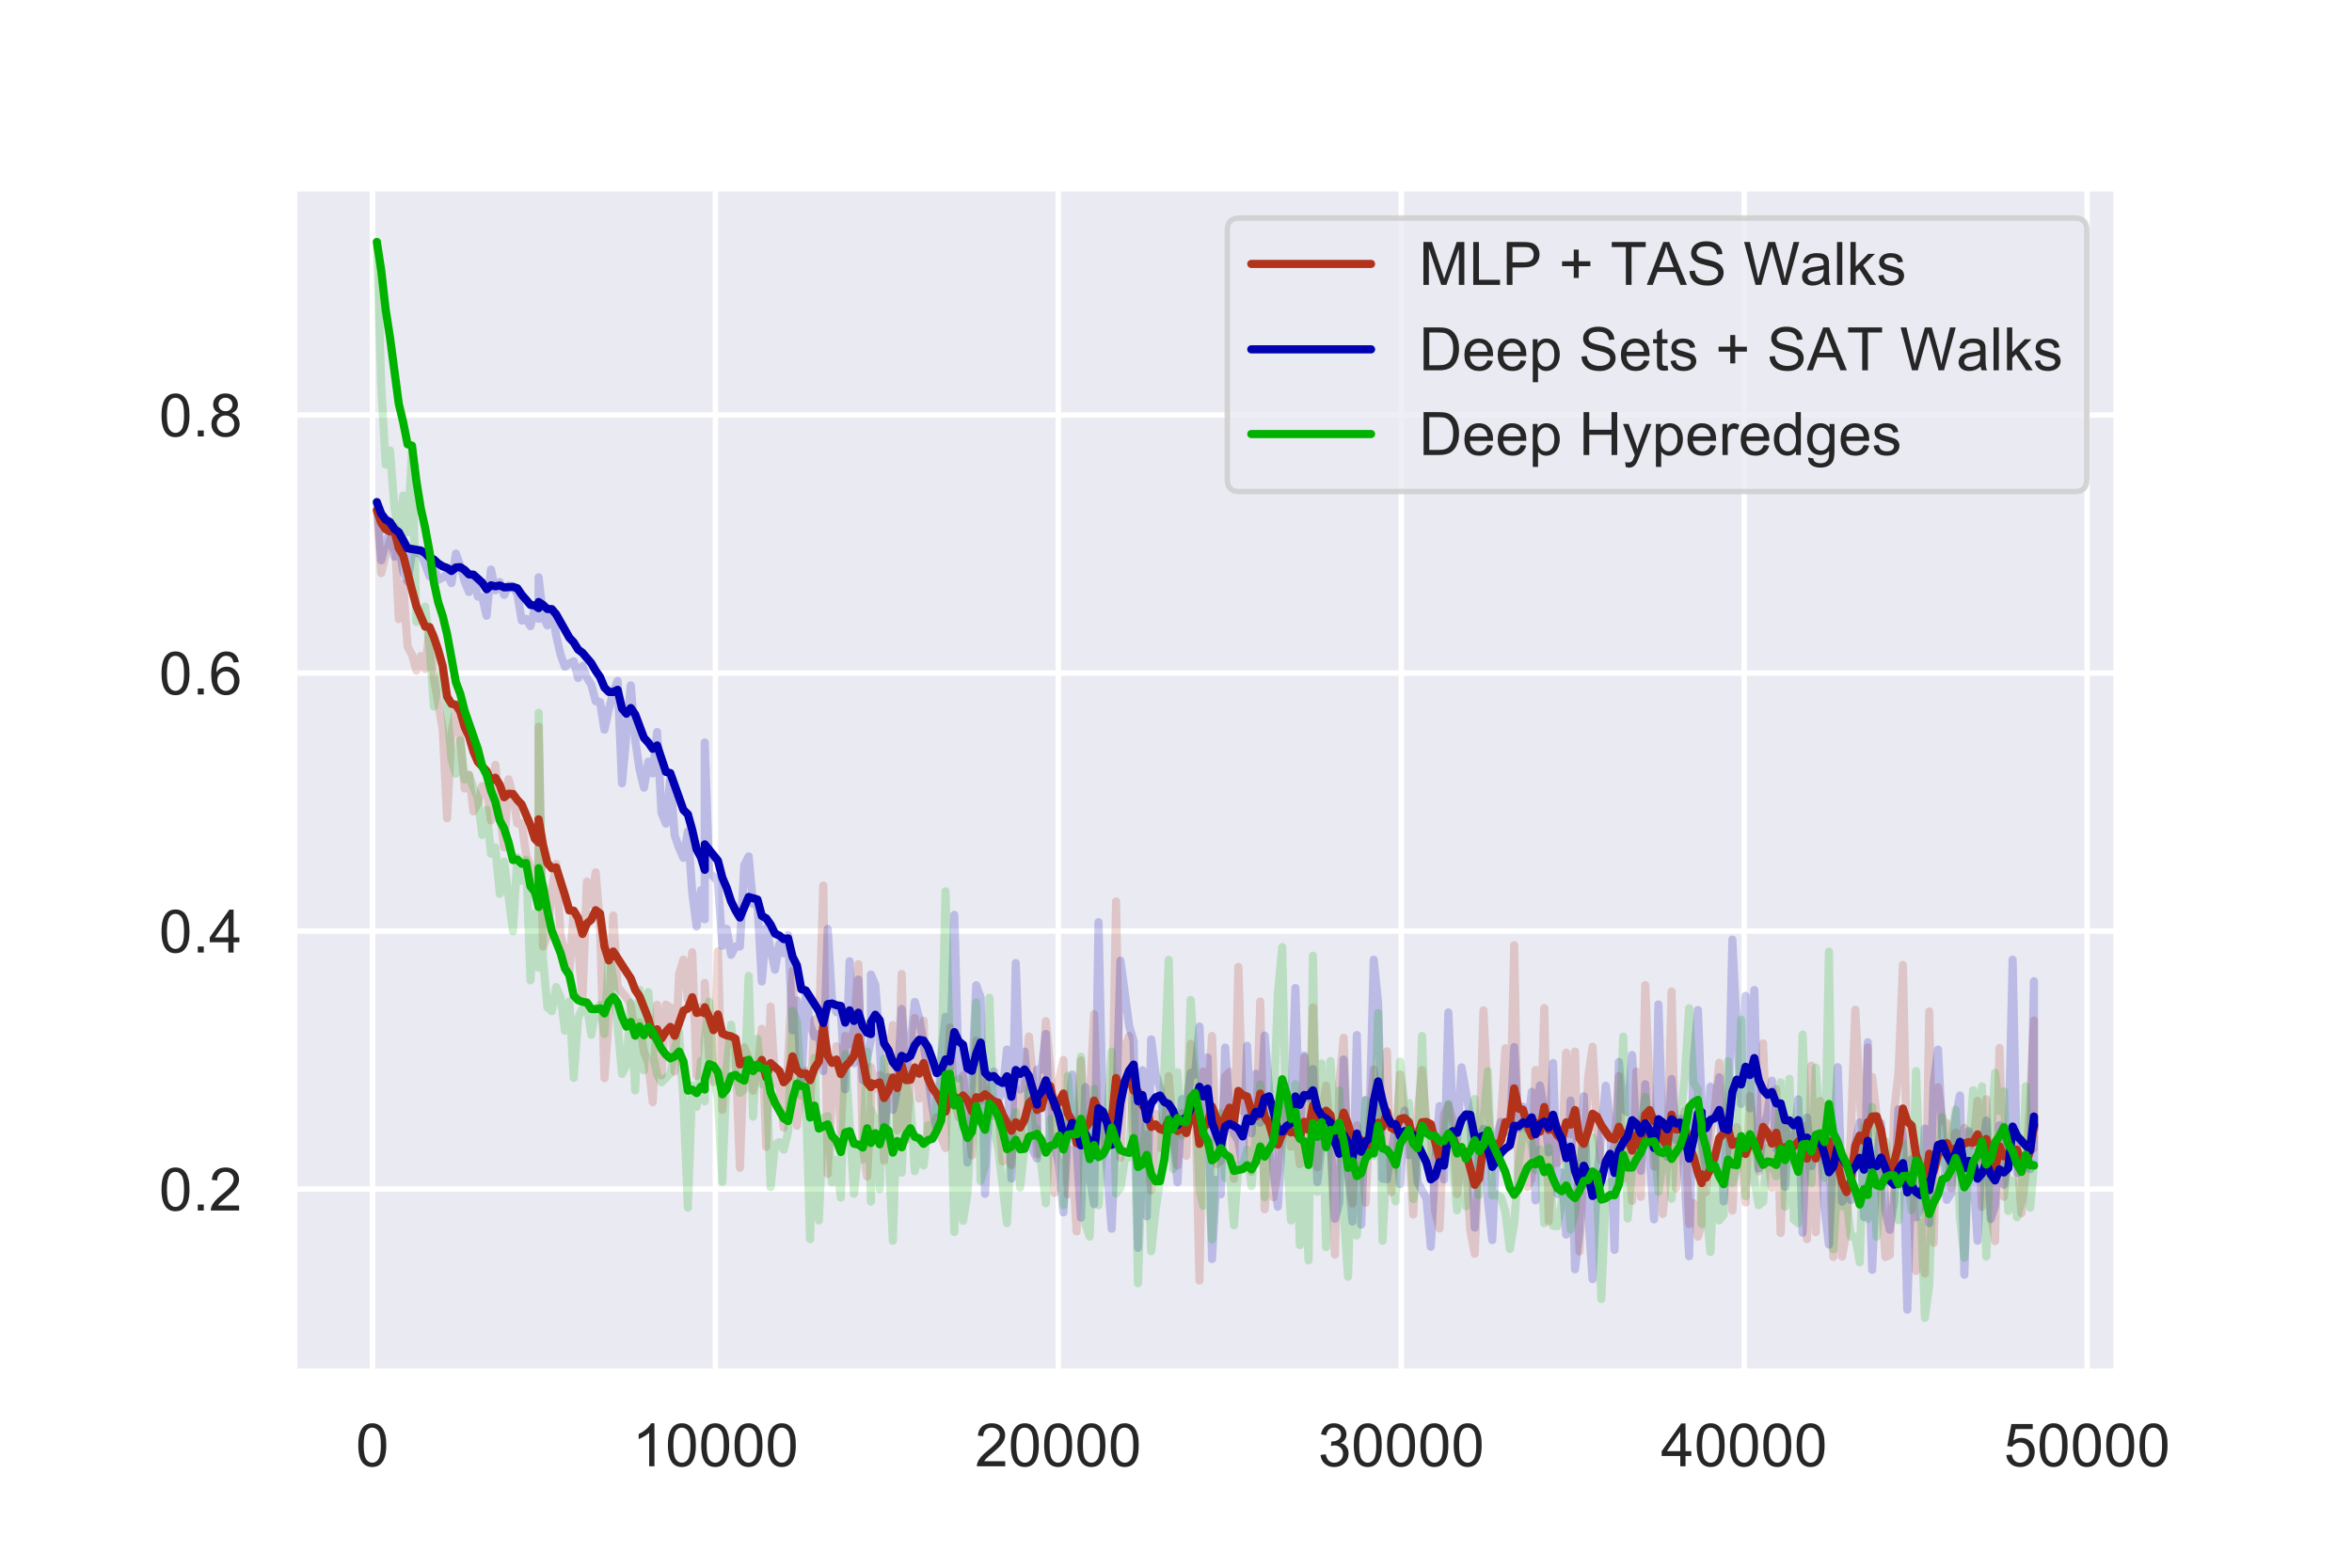 <?xml version="1.0" encoding="utf-8" standalone="no"?>
<!DOCTYPE svg PUBLIC "-//W3C//DTD SVG 1.1//EN"
  "http://www.w3.org/Graphics/SVG/1.1/DTD/svg11.dtd">
<!-- Created with matplotlib (https://matplotlib.org/) -->
<svg height="288pt" version="1.1" viewBox="0 0 432 288" width="432pt" xmlns="http://www.w3.org/2000/svg" xmlns:xlink="http://www.w3.org/1999/xlink">
 <defs>
  <style type="text/css">
*{stroke-linecap:butt;stroke-linejoin:round;}
  </style>
 </defs>
 <g id="figure_1">
  <g id="patch_1">
   <path d="M 0 288 
L 432 288 
L 432 0 
L 0 0 
z
" style="fill:#ffffff;"/>
  </g>
  <g id="axes_1">
   <g id="patch_2">
    <path d="M 54 252 
L 388.8 252 
L 388.8 34.56 
L 54 34.56 
z
" style="fill:#eaeaf2;"/>
   </g>
   <g id="matplotlib.axis_1">
    <g id="xtick_1">
     <g id="line2d_1">
      <path clip-path="url(#pede23bf5a7)" d="M 68.412 252 
L 68.412 34.56 
" style="fill:none;stroke:#ffffff;stroke-linecap:round;"/>
     </g>
     <g id="text_1">
      <!-- 0 -->
      <defs>
       <path d="M 4.156 35.297 
Q 4.156 48 6.766 55.734 
Q 9.375 63.484 14.516 67.672 
Q 19.672 71.875 27.484 71.875 
Q 33.25 71.875 37.594 69.547 
Q 41.938 67.234 44.766 62.859 
Q 47.609 58.5 49.219 52.219 
Q 50.828 45.953 50.828 35.297 
Q 50.828 22.703 48.234 14.969 
Q 45.656 7.234 40.5 3 
Q 35.359 -1.219 27.484 -1.219 
Q 17.141 -1.219 11.234 6.203 
Q 4.156 15.141 4.156 35.297 
z
M 13.188 35.297 
Q 13.188 17.672 17.312 11.828 
Q 21.438 6 27.484 6 
Q 33.547 6 37.672 11.859 
Q 41.797 17.719 41.797 35.297 
Q 41.797 52.984 37.672 58.781 
Q 33.547 64.594 27.391 64.594 
Q 21.344 64.594 17.719 59.469 
Q 13.188 52.938 13.188 35.297 
z
" id="ArialMT-48"/>
      </defs>
      <g style="fill:#262626;" transform="translate(65.353 269.374)scale(0.11 -0.11)">
       <use xlink:href="#ArialMT-48"/>
      </g>
     </g>
    </g>
    <g id="xtick_2">
     <g id="line2d_2">
      <path clip-path="url(#pede23bf5a7)" d="M 131.399 252 
L 131.399 34.56 
" style="fill:none;stroke:#ffffff;stroke-linecap:round;"/>
     </g>
     <g id="text_2">
      <!-- 10000 -->
      <defs>
       <path d="M 37.25 0 
L 28.469 0 
L 28.469 56 
Q 25.297 52.984 20.141 49.953 
Q 14.984 46.922 10.891 45.406 
L 10.891 53.906 
Q 18.266 57.375 23.781 62.297 
Q 29.297 67.234 31.594 71.875 
L 37.25 71.875 
z
" id="ArialMT-49"/>
      </defs>
      <g style="fill:#262626;" transform="translate(116.106 269.374)scale(0.11 -0.11)">
       <use xlink:href="#ArialMT-49"/>
       <use x="55.615" xlink:href="#ArialMT-48"/>
       <use x="111.23" xlink:href="#ArialMT-48"/>
       <use x="166.846" xlink:href="#ArialMT-48"/>
       <use x="222.461" xlink:href="#ArialMT-48"/>
      </g>
     </g>
    </g>
    <g id="xtick_3">
     <g id="line2d_3">
      <path clip-path="url(#pede23bf5a7)" d="M 194.385 252 
L 194.385 34.56 
" style="fill:none;stroke:#ffffff;stroke-linecap:round;"/>
     </g>
     <g id="text_3">
      <!-- 20000 -->
      <defs>
       <path d="M 50.344 8.453 
L 50.344 0 
L 3.031 0 
Q 2.938 3.172 4.047 6.109 
Q 5.859 10.938 9.828 15.625 
Q 13.812 20.312 21.344 26.469 
Q 33.016 36.031 37.109 41.625 
Q 41.219 47.219 41.219 52.203 
Q 41.219 57.422 37.469 61 
Q 33.734 64.594 27.734 64.594 
Q 21.391 64.594 17.578 60.781 
Q 13.766 56.984 13.719 50.25 
L 4.688 51.172 
Q 5.609 61.281 11.656 66.578 
Q 17.719 71.875 27.938 71.875 
Q 38.234 71.875 44.234 66.156 
Q 50.25 60.453 50.25 52 
Q 50.25 47.703 48.484 43.547 
Q 46.734 39.406 42.656 34.812 
Q 38.578 30.219 29.109 22.219 
Q 21.188 15.578 18.938 13.203 
Q 16.703 10.844 15.234 8.453 
z
" id="ArialMT-50"/>
      </defs>
      <g style="fill:#262626;" transform="translate(179.092 269.374)scale(0.11 -0.11)">
       <use xlink:href="#ArialMT-50"/>
       <use x="55.615" xlink:href="#ArialMT-48"/>
       <use x="111.23" xlink:href="#ArialMT-48"/>
       <use x="166.846" xlink:href="#ArialMT-48"/>
       <use x="222.461" xlink:href="#ArialMT-48"/>
      </g>
     </g>
    </g>
    <g id="xtick_4">
     <g id="line2d_4">
      <path clip-path="url(#pede23bf5a7)" d="M 257.372 252 
L 257.372 34.56 
" style="fill:none;stroke:#ffffff;stroke-linecap:round;"/>
     </g>
     <g id="text_4">
      <!-- 30000 -->
      <defs>
       <path d="M 4.203 18.891 
L 12.984 20.062 
Q 14.5 12.594 18.141 9.297 
Q 21.781 6 27 6 
Q 33.203 6 37.469 10.297 
Q 41.75 14.594 41.75 20.953 
Q 41.75 27 37.797 30.922 
Q 33.844 34.859 27.734 34.859 
Q 25.25 34.859 21.531 33.891 
L 22.516 41.609 
Q 23.391 41.5 23.922 41.5 
Q 29.547 41.5 34.031 44.422 
Q 38.531 47.359 38.531 53.469 
Q 38.531 58.297 35.25 61.469 
Q 31.984 64.656 26.812 64.656 
Q 21.688 64.656 18.266 61.422 
Q 14.844 58.203 13.875 51.766 
L 5.078 53.328 
Q 6.688 62.156 12.391 67.016 
Q 18.109 71.875 26.609 71.875 
Q 32.469 71.875 37.391 69.359 
Q 42.328 66.844 44.938 62.5 
Q 47.562 58.156 47.562 53.266 
Q 47.562 48.641 45.062 44.828 
Q 42.578 41.016 37.703 38.766 
Q 44.047 37.312 47.562 32.688 
Q 51.078 28.078 51.078 21.141 
Q 51.078 11.766 44.234 5.25 
Q 37.406 -1.266 26.953 -1.266 
Q 17.531 -1.266 11.297 4.344 
Q 5.078 9.969 4.203 18.891 
z
" id="ArialMT-51"/>
      </defs>
      <g style="fill:#262626;" transform="translate(242.079 269.374)scale(0.11 -0.11)">
       <use xlink:href="#ArialMT-51"/>
       <use x="55.615" xlink:href="#ArialMT-48"/>
       <use x="111.23" xlink:href="#ArialMT-48"/>
       <use x="166.846" xlink:href="#ArialMT-48"/>
       <use x="222.461" xlink:href="#ArialMT-48"/>
      </g>
     </g>
    </g>
    <g id="xtick_5">
     <g id="line2d_5">
      <path clip-path="url(#pede23bf5a7)" d="M 320.358 252 
L 320.358 34.56 
" style="fill:none;stroke:#ffffff;stroke-linecap:round;"/>
     </g>
     <g id="text_5">
      <!-- 40000 -->
      <defs>
       <path d="M 32.328 0 
L 32.328 17.141 
L 1.266 17.141 
L 1.266 25.203 
L 33.938 71.578 
L 41.109 71.578 
L 41.109 25.203 
L 50.781 25.203 
L 50.781 17.141 
L 41.109 17.141 
L 41.109 0 
z
M 32.328 25.203 
L 32.328 57.469 
L 9.906 25.203 
z
" id="ArialMT-52"/>
      </defs>
      <g style="fill:#262626;" transform="translate(305.066 269.374)scale(0.11 -0.11)">
       <use xlink:href="#ArialMT-52"/>
       <use x="55.615" xlink:href="#ArialMT-48"/>
       <use x="111.23" xlink:href="#ArialMT-48"/>
       <use x="166.846" xlink:href="#ArialMT-48"/>
       <use x="222.461" xlink:href="#ArialMT-48"/>
      </g>
     </g>
    </g>
    <g id="xtick_6">
     <g id="line2d_6">
      <path clip-path="url(#pede23bf5a7)" d="M 383.345 252 
L 383.345 34.56 
" style="fill:none;stroke:#ffffff;stroke-linecap:round;"/>
     </g>
     <g id="text_6">
      <!-- 50000 -->
      <defs>
       <path d="M 4.156 18.75 
L 13.375 19.531 
Q 14.406 12.797 18.141 9.391 
Q 21.875 6 27.156 6 
Q 33.5 6 37.891 10.781 
Q 42.281 15.578 42.281 23.484 
Q 42.281 31 38.062 35.344 
Q 33.844 39.703 27 39.703 
Q 22.75 39.703 19.328 37.766 
Q 15.922 35.844 13.969 32.766 
L 5.719 33.844 
L 12.641 70.609 
L 48.25 70.609 
L 48.25 62.203 
L 19.672 62.203 
L 15.828 42.969 
Q 22.266 47.469 29.344 47.469 
Q 38.719 47.469 45.156 40.969 
Q 51.609 34.469 51.609 24.266 
Q 51.609 14.547 45.953 7.469 
Q 39.062 -1.219 27.156 -1.219 
Q 17.391 -1.219 11.203 4.25 
Q 5.031 9.719 4.156 18.75 
z
" id="ArialMT-53"/>
      </defs>
      <g style="fill:#262626;" transform="translate(368.052 269.374)scale(0.11 -0.11)">
       <use xlink:href="#ArialMT-53"/>
       <use x="55.615" xlink:href="#ArialMT-48"/>
       <use x="111.23" xlink:href="#ArialMT-48"/>
       <use x="166.846" xlink:href="#ArialMT-48"/>
       <use x="222.461" xlink:href="#ArialMT-48"/>
      </g>
     </g>
    </g>
   </g>
   <g id="matplotlib.axis_2">
    <g id="ytick_1">
     <g id="line2d_7">
      <path clip-path="url(#pede23bf5a7)" d="M 54 218.449 
L 388.8 218.449 
" style="fill:none;stroke:#ffffff;stroke-linecap:round;"/>
     </g>
     <g id="text_7">
      <!-- 0.2 -->
      <defs>
       <path d="M 9.078 0 
L 9.078 10.016 
L 19.094 10.016 
L 19.094 0 
z
" id="ArialMT-46"/>
      </defs>
      <g style="fill:#262626;" transform="translate(29.21 222.385)scale(0.11 -0.11)">
       <use xlink:href="#ArialMT-48"/>
       <use x="55.615" xlink:href="#ArialMT-46"/>
       <use x="83.398" xlink:href="#ArialMT-50"/>
      </g>
     </g>
    </g>
    <g id="ytick_2">
     <g id="line2d_8">
      <path clip-path="url(#pede23bf5a7)" d="M 54 171.047 
L 388.8 171.047 
" style="fill:none;stroke:#ffffff;stroke-linecap:round;"/>
     </g>
     <g id="text_8">
      <!-- 0.4 -->
      <g style="fill:#262626;" transform="translate(29.21 174.984)scale(0.11 -0.11)">
       <use xlink:href="#ArialMT-48"/>
       <use x="55.615" xlink:href="#ArialMT-46"/>
       <use x="83.398" xlink:href="#ArialMT-52"/>
      </g>
     </g>
    </g>
    <g id="ytick_3">
     <g id="line2d_9">
      <path clip-path="url(#pede23bf5a7)" d="M 54 123.645 
L 388.8 123.645 
" style="fill:none;stroke:#ffffff;stroke-linecap:round;"/>
     </g>
     <g id="text_9">
      <!-- 0.6 -->
      <defs>
       <path d="M 49.75 54.047 
L 41.016 53.375 
Q 39.844 58.547 37.703 60.891 
Q 34.125 64.656 28.906 64.656 
Q 24.703 64.656 21.531 62.312 
Q 17.391 59.281 14.984 53.469 
Q 12.594 47.656 12.5 36.922 
Q 15.672 41.75 20.266 44.094 
Q 24.859 46.438 29.891 46.438 
Q 38.672 46.438 44.844 39.969 
Q 51.031 33.5 51.031 23.25 
Q 51.031 16.5 48.125 10.719 
Q 45.219 4.938 40.141 1.859 
Q 35.062 -1.219 28.609 -1.219 
Q 17.625 -1.219 10.688 6.859 
Q 3.766 14.938 3.766 33.5 
Q 3.766 54.25 11.422 63.672 
Q 18.109 71.875 29.438 71.875 
Q 37.891 71.875 43.281 67.141 
Q 48.688 62.406 49.75 54.047 
z
M 13.875 23.188 
Q 13.875 18.656 15.797 14.5 
Q 17.719 10.359 21.188 8.172 
Q 24.656 6 28.469 6 
Q 34.031 6 38.031 10.484 
Q 42.047 14.984 42.047 22.703 
Q 42.047 30.125 38.078 34.391 
Q 34.125 38.672 28.125 38.672 
Q 22.172 38.672 18.016 34.391 
Q 13.875 30.125 13.875 23.188 
z
" id="ArialMT-54"/>
      </defs>
      <g style="fill:#262626;" transform="translate(29.21 127.582)scale(0.11 -0.11)">
       <use xlink:href="#ArialMT-48"/>
       <use x="55.615" xlink:href="#ArialMT-46"/>
       <use x="83.398" xlink:href="#ArialMT-54"/>
      </g>
     </g>
    </g>
    <g id="ytick_4">
     <g id="line2d_10">
      <path clip-path="url(#pede23bf5a7)" d="M 54 76.244 
L 388.8 76.244 
" style="fill:none;stroke:#ffffff;stroke-linecap:round;"/>
     </g>
     <g id="text_10">
      <!-- 0.8 -->
      <defs>
       <path d="M 17.672 38.812 
Q 12.203 40.828 9.562 44.531 
Q 6.938 48.25 6.938 53.422 
Q 6.938 61.234 12.547 66.547 
Q 18.172 71.875 27.484 71.875 
Q 36.859 71.875 42.578 66.422 
Q 48.297 60.984 48.297 53.172 
Q 48.297 48.188 45.672 44.5 
Q 43.062 40.828 37.75 38.812 
Q 44.344 36.672 47.781 31.875 
Q 51.219 27.094 51.219 20.453 
Q 51.219 11.281 44.719 5.031 
Q 38.234 -1.219 27.641 -1.219 
Q 17.047 -1.219 10.547 5.047 
Q 4.047 11.328 4.047 20.703 
Q 4.047 27.688 7.594 32.391 
Q 11.141 37.109 17.672 38.812 
z
M 15.922 53.719 
Q 15.922 48.641 19.188 45.406 
Q 22.469 42.188 27.688 42.188 
Q 32.766 42.188 36.016 45.375 
Q 39.266 48.578 39.266 53.219 
Q 39.266 58.062 35.906 61.359 
Q 32.562 64.656 27.594 64.656 
Q 22.562 64.656 19.234 61.422 
Q 15.922 58.203 15.922 53.719 
z
M 13.094 20.656 
Q 13.094 16.891 14.875 13.375 
Q 16.656 9.859 20.172 7.922 
Q 23.688 6 27.734 6 
Q 34.031 6 38.125 10.047 
Q 42.234 14.109 42.234 20.359 
Q 42.234 26.703 38.016 30.859 
Q 33.797 35.016 27.438 35.016 
Q 21.234 35.016 17.156 30.906 
Q 13.094 26.812 13.094 20.656 
z
" id="ArialMT-56"/>
      </defs>
      <g style="fill:#262626;" transform="translate(29.21 80.181)scale(0.11 -0.11)">
       <use xlink:href="#ArialMT-48"/>
       <use x="55.615" xlink:href="#ArialMT-46"/>
       <use x="83.398" xlink:href="#ArialMT-56"/>
      </g>
     </g>
    </g>
   </g>
   <g id="line2d_11">
    <path clip-path="url(#pede23bf5a7)" d="M 69.218 93.733 
L 70.024 105.28 
L 70.831 101.952 
L 72.443 96.757 
L 73.249 113.739 
L 74.056 107.257 
L 74.862 118.822 
L 75.668 120.243 
L 76.474 123.213 
L 77.28 120.53 
L 78.087 122.915 
L 78.893 115.453 
L 79.699 124.638 
L 81.312 133.929 
L 82.118 150.314 
L 82.924 134.642 
L 83.73 130.173 
L 84.537 135.667 
L 85.343 144.865 
L 86.149 142.306 
L 86.955 149.067 
L 87.761 147.617 
L 88.568 144.413 
L 89.374 144.769 
L 90.18 150.72 
L 90.986 140.533 
L 91.793 149.366 
L 92.599 155.689 
L 93.405 143.163 
L 94.211 146.035 
L 95.017 151.295 
L 95.824 151.198 
L 96.63 156.983 
L 97.436 159.501 
L 98.242 164.069 
L 98.929 157.423 
L 98.929 133.505 
L 99.735 173.899 
L 100.541 171.91 
L 101.348 163.418 
L 102.154 158.704 
L 102.96 171.913 
L 103.766 174.833 
L 104.573 178.495 
L 105.379 167.466 
L 106.185 174.088 
L 106.991 183.248 
L 107.797 161.958 
L 108.604 166.12 
L 109.41 160.25 
L 110.216 170.294 
L 111.022 198.066 
L 111.829 186.729 
L 112.635 168.189 
L 113.441 181.312 
L 115.053 183.25 
L 115.86 184.611 
L 116.666 190.267 
L 117.472 187.835 
L 118.278 193.248 
L 119.085 195.345 
L 119.891 202.483 
L 120.697 184.59 
L 121.503 197.568 
L 122.31 184.562 
L 123.116 185.092 
L 123.922 196.852 
L 124.728 178.98 
L 125.534 176.276 
L 126.341 183.628 
L 127.147 174.936 
L 127.953 197.635 
L 128.759 184.959 
L 129.446 187.319 
L 129.446 180.569 
L 130.252 194.229 
L 131.058 198.736 
L 131.865 174.77 
L 132.671 203.897 
L 133.477 191.622 
L 134.283 191.012 
L 135.09 192.513 
L 135.896 214.535 
L 136.702 192.394 
L 137.508 194.478 
L 138.314 200.392 
L 139.121 196.968 
L 139.927 189.01 
L 140.733 210.68 
L 141.539 184.907 
L 142.346 198.9 
L 143.152 199.606 
L 143.958 207.175 
L 144.764 194.634 
L 145.57 178.348 
L 146.377 206.823 
L 147.183 200.068 
L 147.989 196.675 
L 148.795 203.58 
L 149.602 187.321 
L 150.408 190.04 
L 151.214 162.674 
L 152.02 215.665 
L 152.827 200.49 
L 153.633 192.204 
L 154.439 208.007 
L 155.245 190.297 
L 156.051 191.808 
L 156.858 189.156 
L 157.664 177.115 
L 158.47 210.843 
L 159.276 216.144 
L 159.963 202.93 
L 159.963 196.043 
L 160.769 199.981 
L 161.575 197.5 
L 162.382 213.223 
L 163.188 194.935 
L 163.994 188.314 
L 164.8 207.643 
L 165.607 178.936 
L 166.413 209.399 
L 168.025 187.016 
L 168.831 201.83 
L 169.638 187.504 
L 170.444 209.248 
L 172.056 205.246 
L 172.863 208.836 
L 173.669 210.894 
L 174.475 188.736 
L 175.281 202.545 
L 176.087 205.234 
L 176.894 197.562 
L 177.7 205.811 
L 178.506 212.245 
L 179.312 191.14 
L 180.119 202.269 
L 180.925 198.261 
L 181.731 204.095 
L 182.537 205.048 
L 183.344 203.604 
L 184.15 213.377 
L 184.956 211.905 
L 185.762 214.033 
L 186.568 199.927 
L 187.375 210.933 
L 188.987 190.41 
L 189.793 198.858 
L 190.48 212.075 
L 190.48 201.902 
L 191.286 203.693 
L 192.092 187.575 
L 192.899 196.193 
L 193.705 219.129 
L 194.511 198.364 
L 195.317 194.73 
L 196.123 219.432 
L 196.93 211.25 
L 197.736 226.21 
L 198.542 194.812 
L 199.348 207.993 
L 200.155 202.13 
L 200.961 186.318 
L 201.767 211.25 
L 202.573 210.872 
L 203.38 204.621 
L 204.186 209.81 
L 204.992 165.614 
L 205.798 212.705 
L 206.604 192.399 
L 207.411 190.307 
L 208.217 211.958 
L 209.023 201.233 
L 209.829 213.088 
L 210.636 208.422 
L 211.442 218.741 
L 212.248 204.614 
L 213.054 210.868 
L 213.861 208.722 
L 214.667 197.695 
L 215.473 208.243 
L 216.279 214.126 
L 217.085 204.462 
L 217.892 212.33 
L 218.698 191.766 
L 219.504 199.826 
L 220.31 235.254 
L 220.997 196.855 
L 220.997 204.863 
L 221.803 204.705 
L 222.609 190.311 
L 223.416 213.879 
L 224.222 213.246 
L 225.028 197.791 
L 225.834 196.941 
L 226.64 216.563 
L 227.447 177.621 
L 228.253 204.162 
L 229.059 202.513 
L 229.865 215.286 
L 230.672 208.812 
L 231.478 184.002 
L 232.284 222.154 
L 233.09 211.314 
L 233.897 219.938 
L 234.703 215.063 
L 235.509 200.217 
L 236.315 203.855 
L 237.121 210.657 
L 237.928 206.916 
L 238.734 213.873 
L 239.54 194.258 
L 240.346 213.534 
L 241.153 185.053 
L 241.959 214.447 
L 242.765 204.618 
L 243.571 199.415 
L 244.377 208.056 
L 245.184 230.48 
L 245.99 199.337 
L 246.796 190.643 
L 247.602 215.138 
L 248.409 221.095 
L 249.215 206.723 
L 250.021 211.733 
L 250.827 220.959 
L 251.514 206.657 
L 252.32 196.471 
L 253.126 201.663 
L 253.933 210.141 
L 254.739 193.133 
L 255.545 218.981 
L 256.351 209.304 
L 257.157 197.374 
L 257.964 204.653 
L 258.77 209.146 
L 259.576 223.108 
L 260.382 204.66 
L 261.189 196.583 
L 261.995 205.896 
L 262.801 208.163 
L 263.607 222.592 
L 264.414 225.686 
L 265.22 204.777 
L 266.026 203.016 
L 266.832 205.84 
L 267.638 219.394 
L 268.445 212.695 
L 269.251 212.748 
L 270.057 226.038 
L 270.863 230.337 
L 271.67 211.845 
L 272.476 185.612 
L 273.282 203.287 
L 274.088 214.016 
L 274.894 213.219 
L 275.701 205.275 
L 276.507 192.591 
L 277.313 208.011 
L 278.119 173.639 
L 278.926 218.613 
L 279.732 204.58 
L 280.538 218.08 
L 281.344 216.453 
L 282.031 196.568 
L 282.031 208.05 
L 282.837 213.168 
L 283.643 185.176 
L 284.45 224.357 
L 285.256 206.196 
L 286.062 213.631 
L 286.868 212.623 
L 287.674 193.381 
L 288.481 208.356 
L 289.287 193.174 
L 290.093 229.894 
L 291.706 197.878 
L 292.512 192.298 
L 293.318 207.372 
L 294.124 213.201 
L 294.931 212.912 
L 295.737 213.31 
L 296.543 210.409 
L 297.349 197.679 
L 298.155 216.562 
L 298.962 209.737 
L 299.768 220.632 
L 300.574 196.833 
L 301.38 219.868 
L 302.187 180.971 
L 302.993 200.469 
L 303.799 214.31 
L 304.605 206.53 
L 305.411 223.017 
L 306.218 214.226 
L 307.024 182.152 
L 307.83 218.322 
L 308.636 207.438 
L 309.443 204.12 
L 310.249 224.863 
L 311.055 221.034 
L 311.861 227.18 
L 312.548 224.851 
L 312.548 209.21 
L 313.354 218.98 
L 314.16 208.236 
L 314.967 203.756 
L 315.773 195.239 
L 316.579 204.991 
L 317.385 203.45 
L 318.191 222.392 
L 318.998 207.074 
L 319.804 210.185 
L 320.61 220.926 
L 321.416 201.35 
L 322.223 209.353 
L 323.029 215.195 
L 323.835 191.673 
L 324.641 212.205 
L 325.447 218.238 
L 326.254 200.093 
L 327.06 226.52 
L 327.866 206.569 
L 328.672 211.714 
L 329.479 209.49 
L 330.285 206.112 
L 331.091 206.839 
L 331.897 227.642 
L 332.704 195.767 
L 333.51 226.359 
L 334.316 202.263 
L 335.122 204.591 
L 335.928 210.35 
L 336.735 230.903 
L 337.541 213.477 
L 338.347 230.855 
L 339.153 226.163 
L 339.96 207.86 
L 340.766 185.483 
L 341.572 200.99 
L 342.378 213.438 
L 343.065 192.418 
L 343.065 210.046 
L 343.871 197.852 
L 344.677 204.903 
L 346.29 230.923 
L 347.096 230.545 
L 347.902 204.244 
L 348.708 196.963 
L 349.515 177.274 
L 350.321 215.651 
L 351.127 209.785 
L 351.933 233.471 
L 352.74 224.589 
L 353.546 233.942 
L 354.352 185.815 
L 355.158 228.312 
L 355.964 199.721 
L 356.771 205.978 
L 357.577 206.303 
L 358.383 218.309 
L 359.189 208.066 
L 359.996 210.173 
L 360.802 207.183 
L 362.414 210.459 
L 363.221 202.221 
L 364.027 221.721 
L 364.833 201.934 
L 365.639 222.438 
L 366.445 227.995 
L 367.252 192.529 
L 368.058 219.873 
L 368.864 211.408 
L 369.67 207.213 
L 370.477 211.188 
L 371.283 222.889 
L 372.089 214.999 
L 372.895 201.329 
L 373.582 187.463 
L 373.582 210.934 
L 373.582 210.934 
" style="fill:none;stroke:#b2331a;stroke-linecap:round;stroke-opacity:0.2;stroke-width:1.5;"/>
   </g>
   <g id="line2d_12">
    <path clip-path="url(#pede23bf5a7)" d="M 69.218 92.245 
L 70.024 102.927 
L 70.831 99.753 
L 71.637 97.77 
L 72.443 102.257 
L 73.249 100.115 
L 74.056 105.005 
L 74.862 106.786 
L 75.668 101.578 
L 76.474 101.638 
L 77.28 101.441 
L 78.893 105.863 
L 79.699 104.11 
L 80.505 106.513 
L 81.312 106.091 
L 82.118 105.459 
L 82.924 107.145 
L 83.73 101.701 
L 84.537 103.939 
L 85.343 106.825 
L 86.149 108.767 
L 86.955 105.739 
L 87.761 109.603 
L 88.568 109.698 
L 89.374 113.118 
L 90.18 104.624 
L 90.986 108.457 
L 91.793 106.931 
L 92.599 109.298 
L 93.405 107.574 
L 94.211 107.72 
L 95.017 109.095 
L 95.824 113.997 
L 96.63 113.704 
L 97.436 115.037 
L 98.242 111.695 
L 98.929 113.678 
L 98.929 106.061 
L 99.735 113.268 
L 100.541 114.898 
L 101.348 111.972 
L 102.154 116.704 
L 102.96 120.273 
L 103.766 122.479 
L 104.573 121.875 
L 105.379 121.486 
L 106.185 124.557 
L 106.991 122.339 
L 107.797 124.491 
L 108.604 125.792 
L 109.41 128.823 
L 110.216 128.966 
L 111.022 134.049 
L 111.829 130.296 
L 112.635 127.238 
L 113.441 125.076 
L 114.247 143.906 
L 115.86 125.914 
L 116.666 135.934 
L 117.472 141.347 
L 118.278 144.706 
L 119.085 139.924 
L 119.891 142.085 
L 120.697 134.481 
L 121.503 149.342 
L 122.31 151.306 
L 123.116 142.94 
L 123.922 153.487 
L 124.728 155.75 
L 125.534 157.608 
L 126.341 152.745 
L 127.147 163.984 
L 127.953 170.226 
L 128.759 163.541 
L 129.446 168.886 
L 129.446 136.39 
L 130.252 160.42 
L 131.058 161.039 
L 131.865 161.98 
L 132.671 173.735 
L 133.477 170.642 
L 134.283 175.419 
L 135.09 173.865 
L 135.896 173.897 
L 136.702 158.933 
L 137.508 157.322 
L 138.314 166.075 
L 139.121 166.067 
L 139.927 180.316 
L 140.733 170.527 
L 142.346 178.145 
L 143.152 173.354 
L 143.958 175.118 
L 144.764 171.826 
L 145.57 189.278 
L 146.377 183.79 
L 147.183 199.106 
L 147.989 182.871 
L 148.795 188.232 
L 149.602 190.438 
L 150.408 189.955 
L 151.214 196.777 
L 152.02 170.654 
L 152.827 183.878 
L 153.633 185.947 
L 154.439 185.332 
L 155.245 200.11 
L 156.051 176.593 
L 156.858 195.36 
L 157.664 179.944 
L 158.47 198.445 
L 159.963 190.969 
L 159.963 179.04 
L 160.769 180.94 
L 161.575 191.394 
L 162.382 208.824 
L 163.188 197.877 
L 163.994 203.915 
L 164.8 200.094 
L 165.607 185.369 
L 166.413 196.402 
L 167.219 192.131 
L 168.025 184.057 
L 168.831 187.04 
L 169.638 191.75 
L 171.25 203.401 
L 172.056 207.364 
L 172.863 194.334 
L 173.669 186.784 
L 174.475 196.436 
L 175.281 168.07 
L 176.087 198.127 
L 176.894 194.503 
L 177.7 213.572 
L 178.506 198.524 
L 179.312 181.001 
L 180.119 183.302 
L 180.925 219.324 
L 181.731 201.102 
L 182.537 196.848 
L 183.344 202.013 
L 184.15 200.607 
L 184.956 192.807 
L 185.762 216.517 
L 186.568 176.93 
L 187.375 200.159 
L 188.181 193.19 
L 189.793 211.543 
L 190.48 212.832 
L 190.48 196.485 
L 191.286 196.519 
L 192.092 189.938 
L 192.899 210.792 
L 193.705 210.054 
L 194.511 214.026 
L 195.317 222.719 
L 196.123 208.338 
L 196.93 197.409 
L 198.542 223.707 
L 199.348 199.703 
L 200.155 216.352 
L 200.961 221.232 
L 201.767 169.407 
L 202.573 206.611 
L 203.38 215.431 
L 204.186 225.737 
L 204.992 204.526 
L 205.798 176.485 
L 207.411 188.531 
L 208.217 191.249 
L 209.023 229.242 
L 209.829 196.612 
L 210.636 223.471 
L 211.442 190.937 
L 212.248 197.273 
L 213.054 199.863 
L 213.861 207.232 
L 214.667 204.274 
L 215.473 208.974 
L 216.279 217.213 
L 217.085 201.914 
L 217.892 203.574 
L 218.698 197.11 
L 219.504 197.429 
L 220.31 188.58 
L 220.997 205.367 
L 220.997 203.971 
L 221.803 194.271 
L 222.609 231.3 
L 223.416 216.735 
L 224.222 219.41 
L 225.028 192.447 
L 225.834 204.556 
L 226.64 208.262 
L 227.447 209.571 
L 228.253 214.369 
L 229.059 192.126 
L 229.865 208.192 
L 230.672 197.272 
L 231.478 206.252 
L 232.284 190.251 
L 233.09 199.954 
L 233.897 214.992 
L 234.703 221.693 
L 235.509 208.836 
L 236.315 202.763 
L 237.121 204.642 
L 237.928 181.498 
L 238.734 209.131 
L 239.54 193.907 
L 240.346 201.753 
L 241.153 196.404 
L 241.959 217.162 
L 242.765 210.168 
L 243.571 207.6 
L 244.377 208.89 
L 245.184 223.912 
L 245.99 220.916 
L 246.796 194.637 
L 247.602 215.255 
L 248.409 224.439 
L 249.215 190.159 
L 250.021 224.979 
L 250.827 202.052 
L 251.514 207.046 
L 252.32 176.299 
L 253.126 184.362 
L 253.933 216.551 
L 254.739 216.627 
L 256.351 206.939 
L 257.157 217.525 
L 257.964 204.019 
L 258.77 212.22 
L 259.576 207.824 
L 260.382 217.235 
L 261.995 220.131 
L 262.801 229.048 
L 263.607 213.655 
L 264.414 203.207 
L 265.22 216.674 
L 266.026 185.992 
L 266.832 204.981 
L 267.638 209.386 
L 268.445 196.077 
L 270.057 205.078 
L 270.863 225.525 
L 271.67 208.954 
L 272.476 207.361 
L 273.282 220.496 
L 274.088 227.814 
L 274.894 208.596 
L 275.701 206.105 
L 276.507 207.721 
L 277.313 208.236 
L 278.119 192.347 
L 278.926 207.312 
L 279.732 203.297 
L 280.538 207.499 
L 281.344 200.584 
L 282.031 220.525 
L 282.031 208.57 
L 282.837 199.421 
L 283.643 203.873 
L 284.45 211.692 
L 285.256 195.298 
L 286.062 219.345 
L 286.868 215.404 
L 287.674 226.812 
L 288.481 202.182 
L 289.287 233.196 
L 290.093 226.113 
L 290.899 201.384 
L 291.706 222.898 
L 292.512 234.982 
L 293.318 216.978 
L 294.931 199.457 
L 295.737 206.132 
L 296.543 229.624 
L 297.349 195.079 
L 298.155 203.694 
L 298.962 204.378 
L 299.768 193.824 
L 300.574 209.119 
L 301.38 215.087 
L 302.187 199.179 
L 302.993 212.518 
L 303.799 224.01 
L 304.605 184.524 
L 305.411 208.64 
L 306.218 212.506 
L 307.024 198.22 
L 307.83 209.429 
L 308.636 205.572 
L 309.443 216.887 
L 310.249 230.782 
L 311.055 195.248 
L 311.861 185.558 
L 312.548 203.276 
L 312.548 209.501 
L 313.354 214.888 
L 314.16 199.629 
L 314.967 204.107 
L 315.773 197.917 
L 316.579 220.72 
L 317.385 208.838 
L 318.191 172.613 
L 318.998 189.352 
L 319.804 202.808 
L 320.61 182.942 
L 321.416 203.615 
L 322.223 181.875 
L 323.029 214.663 
L 323.835 207.478 
L 324.641 204.639 
L 325.447 198.531 
L 326.254 211.101 
L 327.06 202.723 
L 327.866 218.074 
L 328.672 206.001 
L 329.479 210.344 
L 330.285 201.963 
L 331.091 226.474 
L 331.897 205.307 
L 332.704 214.229 
L 333.51 209.196 
L 334.316 208.308 
L 335.122 221.949 
L 335.928 228.638 
L 336.735 209.899 
L 337.541 196.043 
L 338.347 220.739 
L 339.153 219.588 
L 339.96 220.476 
L 340.766 210.373 
L 341.572 206.21 
L 342.378 223.611 
L 343.065 191.473 
L 343.065 207.096 
L 343.871 233.284 
L 344.677 213.953 
L 345.484 206.306 
L 346.29 222.353 
L 347.096 225.908 
L 347.902 220.704 
L 348.708 203.77 
L 349.515 208.952 
L 350.321 240.592 
L 351.127 212.977 
L 351.933 223.627 
L 352.74 221.81 
L 353.546 207.323 
L 354.352 224.705 
L 355.158 199.133 
L 355.964 192.819 
L 356.771 208.939 
L 357.577 220.425 
L 358.383 219.186 
L 359.189 205.219 
L 359.996 201.247 
L 360.802 234.182 
L 361.608 207.787 
L 362.414 215.32 
L 363.221 227.936 
L 364.027 211.853 
L 364.833 205.849 
L 365.639 223.962 
L 366.445 221.472 
L 367.252 206.695 
L 368.058 217.669 
L 368.864 211.527 
L 369.67 176.307 
L 370.477 215.522 
L 371.283 212.953 
L 372.089 214.189 
L 372.895 214.812 
L 373.582 180.25 
L 373.582 213.591 
L 373.582 213.591 
" style="fill:none;stroke:#0000b2;stroke-linecap:round;stroke-opacity:0.2;stroke-width:1.5;"/>
   </g>
   <g id="line2d_13">
    <path clip-path="url(#pede23bf5a7)" d="M 69.218 44.444 
L 70.024 70.787 
L 70.831 85.351 
L 71.637 82.773 
L 72.443 93.263 
L 73.249 97.957 
L 74.056 91.036 
L 74.862 97.789 
L 75.668 82.841 
L 76.474 114.267 
L 77.28 113.463 
L 78.087 111.447 
L 78.893 118.827 
L 79.699 129.804 
L 80.505 125.325 
L 81.312 123.041 
L 82.118 129.827 
L 82.924 139.514 
L 83.73 142.14 
L 84.537 136.029 
L 85.343 143.179 
L 86.149 142.406 
L 86.955 144.689 
L 87.761 146.637 
L 88.568 153.383 
L 89.374 148.79 
L 90.18 156.846 
L 90.986 155.676 
L 91.793 164.215 
L 92.599 158.29 
L 94.211 171.067 
L 95.017 157.502 
L 95.824 161.804 
L 96.63 157.945 
L 97.436 180.095 
L 98.242 167.836 
L 98.929 177.787 
L 98.929 130.944 
L 99.735 176.213 
L 100.541 185.061 
L 101.348 185.769 
L 102.154 181.323 
L 102.96 183.203 
L 103.766 189.34 
L 104.573 183.973 
L 105.379 198.008 
L 106.185 187.054 
L 106.991 185.265 
L 107.797 184.655 
L 108.604 190.134 
L 109.41 185.537 
L 110.216 184.573 
L 111.022 189.95 
L 111.829 175.55 
L 112.635 179.61 
L 114.247 197.286 
L 115.053 195.709 
L 115.86 184.243 
L 116.666 200.328 
L 117.472 181.859 
L 118.278 196.63 
L 119.085 182.262 
L 119.891 193.471 
L 120.697 197.44 
L 121.503 198.825 
L 123.116 197.218 
L 123.922 192.598 
L 124.728 189.592 
L 125.534 202.252 
L 126.341 221.85 
L 127.147 199.449 
L 127.953 203.332 
L 128.759 194.857 
L 129.446 202.341 
L 129.446 191.094 
L 130.252 184.009 
L 131.058 197.163 
L 131.865 201.836 
L 132.671 217.105 
L 133.477 196.305 
L 134.283 188.245 
L 135.09 196.413 
L 135.896 200.757 
L 136.702 200.11 
L 137.508 179.288 
L 138.314 205.15 
L 139.121 190.86 
L 139.927 199.161 
L 140.733 196.497 
L 141.539 218.078 
L 142.346 210.283 
L 143.152 209.807 
L 143.958 211.204 
L 144.764 207.871 
L 145.57 185.699 
L 146.377 187.652 
L 147.183 201.267 
L 147.989 200.589 
L 148.795 227.645 
L 149.602 194.317 
L 150.408 224.213 
L 151.214 205.371 
L 152.02 205.019 
L 152.827 217.244 
L 153.633 213.014 
L 154.439 220.016 
L 155.245 193.694 
L 156.858 219.294 
L 157.664 210.924 
L 158.47 212.984 
L 159.276 193.164 
L 159.963 220.757 
L 159.963 203.877 
L 160.769 205.812 
L 161.575 218.46 
L 162.382 194.468 
L 163.994 227.946 
L 164.8 201.078 
L 165.607 215.427 
L 166.413 199.168 
L 167.219 202.483 
L 168.025 215.164 
L 168.831 210.309 
L 169.638 214.108 
L 170.444 206.683 
L 171.25 208.28 
L 172.056 201.754 
L 172.863 198.358 
L 173.669 163.752 
L 175.281 226.333 
L 176.087 198.189 
L 176.894 224.28 
L 177.7 219.163 
L 178.506 203.437 
L 179.312 184.184 
L 180.119 216.973 
L 180.925 214.014 
L 181.731 183.303 
L 182.537 207.533 
L 183.344 211.016 
L 184.956 224.69 
L 185.762 208.777 
L 186.568 204.312 
L 187.375 218.165 
L 188.181 210.685 
L 188.987 199.833 
L 189.793 207.695 
L 190.48 208.339 
L 190.48 207.339 
L 192.092 221.046 
L 192.899 205.541 
L 193.705 209.412 
L 194.511 201.932 
L 195.317 221.398 
L 196.123 197.644 
L 196.93 207.757 
L 197.736 208.63 
L 198.542 194.112 
L 199.348 224.82 
L 200.155 227.179 
L 200.961 200.024 
L 201.767 221.432 
L 202.573 210.129 
L 203.38 204.739 
L 204.186 193.188 
L 204.992 219.264 
L 205.798 218.187 
L 206.604 212.919 
L 207.411 212.566 
L 208.217 198.12 
L 209.023 235.752 
L 209.829 211.85 
L 210.636 205.209 
L 211.442 229.858 
L 212.248 222.325 
L 213.054 216.894 
L 214.667 176.343 
L 215.473 214.784 
L 216.279 196.984 
L 217.085 208.624 
L 217.892 206.847 
L 218.698 183.703 
L 219.504 196.991 
L 220.31 218.626 
L 220.997 221.483 
L 220.997 209.621 
L 221.803 215.193 
L 222.609 227.681 
L 223.416 209.982 
L 224.222 204.503 
L 225.028 216.433 
L 225.834 214.848 
L 226.64 225.131 
L 227.447 214.025 
L 228.253 214.316 
L 229.059 211.211 
L 229.865 217.918 
L 231.478 199.226 
L 232.284 219.927 
L 233.09 205.198 
L 233.897 204.745 
L 234.703 182.536 
L 235.509 173.998 
L 236.315 211.444 
L 237.121 224.214 
L 237.928 199.174 
L 238.734 228.748 
L 239.54 211.525 
L 240.346 231.555 
L 241.153 175.585 
L 241.959 218.924 
L 242.765 195.386 
L 243.571 229.115 
L 244.377 194.907 
L 245.184 208.174 
L 245.99 200.348 
L 246.796 222.92 
L 247.602 234.545 
L 248.409 208.389 
L 249.215 226.976 
L 250.021 213.318 
L 250.827 202.148 
L 251.514 208.793 
L 251.514 210.826 
L 252.32 212.352 
L 253.126 186.102 
L 253.933 227.954 
L 254.739 212.122 
L 256.351 220.703 
L 257.157 195.016 
L 257.964 203.319 
L 258.77 202.626 
L 259.576 220.26 
L 260.382 214.337 
L 261.189 190.324 
L 261.995 213.42 
L 263.607 208.544 
L 264.414 213.709 
L 265.22 209.469 
L 266.026 202.792 
L 266.832 213.476 
L 267.638 222.337 
L 268.445 205.873 
L 269.251 221.618 
L 270.057 205.33 
L 270.863 201.903 
L 271.67 219.549 
L 272.476 205.977 
L 273.282 196.789 
L 274.088 219.596 
L 274.894 219.416 
L 275.701 219.925 
L 276.507 222.637 
L 277.313 229.443 
L 278.119 224.829 
L 278.926 213.809 
L 279.732 207.908 
L 280.538 207.142 
L 281.344 210.43 
L 282.031 214.978 
L 282.031 211.657 
L 282.837 211.134 
L 283.643 224.723 
L 284.45 210.804 
L 285.256 225.177 
L 286.062 225.257 
L 286.868 220.946 
L 287.674 213.562 
L 288.481 225.889 
L 289.287 222.916 
L 290.093 213.599 
L 290.899 209.528 
L 291.706 216.137 
L 292.512 208.956 
L 293.318 218.165 
L 294.124 238.638 
L 294.931 219.114 
L 295.737 217.128 
L 296.543 219.65 
L 297.349 209.73 
L 298.155 190.43 
L 298.962 223.859 
L 299.768 214.487 
L 300.574 206.734 
L 301.38 206.891 
L 302.187 201.525 
L 302.993 210.323 
L 303.799 209.043 
L 304.605 218.923 
L 306.218 207.981 
L 307.024 220.24 
L 307.83 206.643 
L 308.636 205.687 
L 309.443 197.962 
L 310.249 185.209 
L 311.055 198.98 
L 311.861 200.173 
L 312.548 224.85 
L 312.548 212.957 
L 314.16 230 
L 314.967 212.283 
L 315.773 224.202 
L 316.579 223.203 
L 317.385 194.93 
L 318.191 217.377 
L 318.998 214.736 
L 319.804 187.321 
L 320.61 219.738 
L 321.416 198.169 
L 322.223 216.782 
L 323.029 221.415 
L 323.835 220.774 
L 324.641 210.861 
L 325.447 214.01 
L 326.254 216.074 
L 327.06 198.85 
L 327.866 221.66 
L 328.672 198.187 
L 329.479 224.041 
L 330.285 224.727 
L 331.091 190.069 
L 331.897 209.701 
L 332.704 217.344 
L 333.51 196.114 
L 334.316 207.078 
L 335.122 216.323 
L 335.928 174.817 
L 336.735 229.513 
L 337.541 216.181 
L 338.347 221.619 
L 339.153 220.44 
L 339.96 227.2 
L 340.766 227.204 
L 341.572 231.909 
L 342.378 206.96 
L 343.065 223.952 
L 343.065 213.851 
L 343.871 203.352 
L 344.677 227.197 
L 346.29 209.624 
L 347.096 214.378 
L 347.902 215.977 
L 348.708 224.154 
L 349.515 209.995 
L 351.127 222.354 
L 351.933 196.767 
L 353.546 242.116 
L 354.352 236.05 
L 355.158 212.544 
L 355.964 213.707 
L 356.771 205.26 
L 357.577 215.111 
L 359.189 203.872 
L 359.996 223.687 
L 360.802 231.051 
L 361.608 211.443 
L 362.414 200.283 
L 363.221 207.203 
L 364.027 199.556 
L 364.833 230.849 
L 365.639 209.487 
L 366.445 197.097 
L 367.252 204.129 
L 368.058 200.485 
L 368.864 222.47 
L 369.67 216.892 
L 370.477 223.635 
L 371.283 220.746 
L 372.089 199.561 
L 372.895 221.871 
L 373.582 213.96 
L 373.582 214.446 
" style="fill:none;stroke:#00b200;stroke-linecap:round;stroke-opacity:0.2;stroke-width:1.5;"/>
   </g>
   <g id="line2d_14">
    <path clip-path="url(#pede23bf5a7)" d="M 69.218 93.733 
L 70.024 96.042 
L 70.831 97.224 
L 71.637 97.65 
L 72.443 97.471 
L 73.249 100.725 
L 74.056 102.031 
L 75.668 108.36 
L 76.474 111.331 
L 78.087 115.119 
L 78.893 115.186 
L 79.699 117.076 
L 80.505 119.488 
L 81.312 122.377 
L 82.118 127.964 
L 82.924 129.3 
L 83.73 129.474 
L 84.537 130.713 
L 85.343 133.543 
L 86.149 135.296 
L 86.955 138.05 
L 87.761 139.963 
L 89.374 141.637 
L 90.18 143.453 
L 90.986 142.869 
L 91.793 144.169 
L 92.599 146.473 
L 93.405 145.811 
L 94.211 145.856 
L 95.017 146.943 
L 95.824 147.794 
L 97.436 151.606 
L 98.242 154.098 
L 98.929 154.763 
L 98.929 150.512 
L 99.735 155.189 
L 100.541 158.533 
L 101.348 159.51 
L 102.154 159.349 
L 103.766 164.456 
L 104.573 167.264 
L 105.379 167.304 
L 106.185 168.661 
L 106.991 171.578 
L 107.797 169.654 
L 108.604 168.947 
L 109.41 167.208 
L 110.216 167.825 
L 111.022 173.873 
L 111.829 176.444 
L 112.635 174.793 
L 115.053 178.52 
L 115.86 179.738 
L 116.666 181.844 
L 117.472 183.042 
L 119.085 187.136 
L 119.891 190.205 
L 120.697 189.082 
L 121.503 190.779 
L 122.31 189.536 
L 123.116 188.647 
L 123.922 190.288 
L 125.534 185.676 
L 126.341 185.267 
L 127.147 183.201 
L 127.953 186.087 
L 128.759 185.862 
L 129.446 186.153 
L 129.446 185.036 
L 130.252 186.875 
L 131.058 189.247 
L 131.865 186.352 
L 132.671 189.861 
L 133.477 190.213 
L 134.283 190.373 
L 135.09 190.801 
L 135.896 195.548 
L 136.702 194.917 
L 137.508 194.829 
L 138.314 195.942 
L 139.121 196.147 
L 139.927 194.719 
L 140.733 197.912 
L 141.539 195.311 
L 143.152 196.744 
L 143.958 198.83 
L 144.764 197.991 
L 145.57 194.062 
L 146.377 196.614 
L 147.183 197.305 
L 147.989 197.179 
L 148.795 198.459 
L 149.602 196.232 
L 150.408 194.993 
L 151.214 188.529 
L 152.02 193.957 
L 152.827 195.263 
L 153.633 194.651 
L 154.439 197.322 
L 155.245 195.917 
L 156.051 195.095 
L 156.858 193.908 
L 157.664 190.549 
L 159.276 198.915 
L 159.963 199.718 
L 159.963 198.983 
L 160.769 199.183 
L 161.575 198.846 
L 162.382 201.722 
L 163.188 200.364 
L 163.994 197.954 
L 164.8 199.892 
L 165.607 195.701 
L 166.413 198.44 
L 167.219 198.369 
L 168.025 196.099 
L 168.831 197.245 
L 169.638 195.297 
L 170.444 198.087 
L 171.25 199.906 
L 172.056 200.974 
L 173.669 204.216 
L 174.475 201.12 
L 175.281 201.405 
L 176.087 202.171 
L 176.894 201.249 
L 177.7 202.161 
L 178.506 204.178 
L 179.312 201.571 
L 180.119 201.71 
L 180.925 201.02 
L 182.537 202.318 
L 183.344 202.575 
L 184.15 204.736 
L 185.762 207.742 
L 186.568 206.179 
L 187.375 207.13 
L 188.181 205.693 
L 188.987 202.637 
L 189.793 201.881 
L 190.48 203.92 
L 190.48 203.516 
L 191.286 203.552 
L 192.092 200.356 
L 192.899 199.524 
L 193.705 203.445 
L 194.511 202.429 
L 195.317 200.889 
L 196.123 204.598 
L 196.93 205.928 
L 197.736 209.984 
L 198.542 206.95 
L 199.348 207.159 
L 200.155 206.153 
L 200.961 202.186 
L 201.767 203.999 
L 202.573 205.373 
L 203.38 205.223 
L 204.186 206.14 
L 204.992 198.035 
L 205.798 200.969 
L 207.411 197.465 
L 208.217 200.364 
L 209.023 200.538 
L 209.829 203.048 
L 210.636 204.123 
L 211.442 207.046 
L 212.248 206.56 
L 213.054 207.422 
L 213.861 207.682 
L 214.667 205.684 
L 215.473 206.196 
L 216.279 207.782 
L 217.085 207.118 
L 217.892 208.161 
L 218.698 204.882 
L 219.504 203.87 
L 220.31 210.147 
L 220.997 207.489 
L 220.997 206.964 
L 221.803 206.512 
L 222.609 203.272 
L 223.416 205.393 
L 224.222 206.964 
L 225.834 203.491 
L 226.64 206.106 
L 227.447 200.409 
L 228.253 201.159 
L 229.059 201.43 
L 229.865 204.201 
L 230.672 205.123 
L 231.478 200.899 
L 232.284 205.15 
L 233.09 206.383 
L 233.897 209.094 
L 234.703 210.288 
L 235.509 208.274 
L 236.315 207.39 
L 237.121 208.043 
L 237.928 207.818 
L 238.734 209.029 
L 239.54 206.075 
L 240.346 207.567 
L 241.153 203.064 
L 241.959 205.34 
L 242.765 205.196 
L 243.571 204.04 
L 244.377 204.843 
L 245.184 209.97 
L 245.99 207.844 
L 246.796 204.404 
L 247.602 206.55 
L 248.409 209.459 
L 249.215 208.912 
L 250.021 209.476 
L 250.827 211.773 
L 251.514 210.985 
L 251.514 210.119 
L 252.32 207.39 
L 253.126 206.244 
L 253.933 207.024 
L 254.739 204.246 
L 255.545 207.193 
L 256.351 207.615 
L 257.157 205.567 
L 257.964 205.384 
L 258.77 206.136 
L 259.576 209.531 
L 260.382 208.557 
L 261.189 206.162 
L 261.995 206.109 
L 262.801 206.519 
L 264.414 212.924 
L 266.026 209.639 
L 266.832 208.879 
L 267.638 210.982 
L 269.251 211.61 
L 270.863 217.664 
L 271.67 216.5 
L 272.476 210.322 
L 273.282 208.915 
L 274.088 209.935 
L 274.894 210.592 
L 275.701 209.529 
L 276.507 206.141 
L 277.313 206.515 
L 278.119 199.94 
L 278.926 203.674 
L 279.732 203.856 
L 280.538 206.701 
L 281.344 208.651 
L 282.031 206.234 
L 282.031 206.597 
L 282.837 207.912 
L 283.643 203.365 
L 284.45 207.563 
L 285.256 207.29 
L 286.062 208.558 
L 286.868 209.371 
L 287.674 206.173 
L 288.481 206.61 
L 289.287 203.922 
L 290.093 209.117 
L 290.899 210.131 
L 291.706 207.681 
L 292.512 204.604 
L 293.318 205.158 
L 294.124 206.766 
L 295.737 209.058 
L 296.543 209.328 
L 297.349 206.999 
L 298.155 208.911 
L 298.962 209.076 
L 299.768 211.388 
L 300.574 208.477 
L 301.38 210.755 
L 302.187 204.798 
L 302.993 203.932 
L 303.799 206.008 
L 304.605 206.112 
L 305.411 209.493 
L 306.218 210.44 
L 307.024 204.782 
L 307.83 207.49 
L 308.636 207.48 
L 309.443 206.808 
L 310.249 210.419 
L 311.055 212.542 
L 311.861 215.469 
L 312.548 217.346 
L 312.548 215.719 
L 313.354 216.371 
L 314.16 214.744 
L 314.967 212.547 
L 315.773 209.085 
L 317.385 207.303 
L 318.191 210.321 
L 318.998 209.671 
L 319.804 209.774 
L 320.61 212.004 
L 321.416 209.873 
L 322.223 209.769 
L 323.029 210.854 
L 323.835 207.018 
L 324.641 208.056 
L 325.447 210.092 
L 326.254 208.092 
L 327.06 211.778 
L 327.866 210.736 
L 328.672 210.932 
L 329.479 210.643 
L 330.285 209.737 
L 331.091 209.158 
L 331.897 212.854 
L 332.704 209.437 
L 333.51 212.821 
L 334.316 210.71 
L 335.122 209.486 
L 335.928 209.659 
L 336.735 213.908 
L 337.541 213.821 
L 338.347 217.228 
L 339.153 219.015 
L 339.96 216.784 
L 340.766 210.524 
L 341.572 208.617 
L 342.378 209.581 
L 343.065 206.149 
L 343.065 206.928 
L 343.871 205.113 
L 344.677 205.071 
L 345.484 207.562 
L 346.29 212.234 
L 347.096 215.896 
L 347.902 213.566 
L 348.708 210.245 
L 349.515 203.651 
L 350.321 206.051 
L 351.127 206.798 
L 351.933 212.132 
L 352.74 214.624 
L 353.546 218.487 
L 354.352 211.953 
L 355.158 215.225 
L 355.964 212.124 
L 356.771 210.895 
L 357.577 209.977 
L 358.383 211.643 
L 359.189 210.928 
L 359.996 210.777 
L 360.802 210.058 
L 361.608 209.81 
L 362.414 209.94 
L 363.221 208.396 
L 364.027 211.061 
L 364.833 209.235 
L 365.639 211.876 
L 366.445 215.1 
L 367.252 210.586 
L 368.058 212.443 
L 368.864 212.236 
L 369.67 211.231 
L 370.477 211.223 
L 371.283 213.556 
L 372.089 213.845 
L 372.895 211.342 
L 373.582 206.566 
L 373.582 207.44 
L 373.582 207.44 
" style="fill:none;stroke:#b2331a;stroke-linecap:round;stroke-width:1.5;"/>
   </g>
   <g id="line2d_15">
    <path clip-path="url(#pede23bf5a7)" d="M 69.218 92.245 
L 70.024 94.381 
L 70.831 95.456 
L 71.637 95.919 
L 72.443 97.186 
L 73.249 97.772 
L 74.862 100.732 
L 77.28 101.127 
L 78.087 101.614 
L 78.893 102.464 
L 79.699 102.793 
L 80.505 103.537 
L 81.312 104.048 
L 82.118 104.33 
L 82.924 104.893 
L 83.73 104.255 
L 84.537 104.192 
L 85.343 104.718 
L 86.149 105.528 
L 86.955 105.57 
L 88.568 107.041 
L 89.374 108.256 
L 90.18 107.53 
L 90.986 107.715 
L 91.793 107.558 
L 92.599 107.906 
L 94.211 107.816 
L 95.017 108.072 
L 95.824 109.257 
L 97.436 111.124 
L 98.242 111.239 
L 98.929 111.726 
L 98.929 110.593 
L 99.735 111.128 
L 100.541 111.882 
L 101.348 111.9 
L 102.154 112.861 
L 104.573 117.151 
L 105.379 118.018 
L 106.185 119.326 
L 106.991 119.929 
L 108.604 121.831 
L 109.41 123.23 
L 110.216 124.377 
L 111.022 126.311 
L 111.829 127.108 
L 112.635 127.134 
L 113.441 126.723 
L 114.247 130.159 
L 115.053 131.117 
L 115.86 130.076 
L 116.666 131.248 
L 118.278 135.555 
L 119.085 136.429 
L 119.891 137.56 
L 120.697 136.944 
L 122.31 141.8 
L 123.116 142.028 
L 125.534 148.806 
L 126.341 149.594 
L 127.147 152.472 
L 127.953 156.023 
L 128.759 157.526 
L 129.446 159.798 
L 129.446 155.117 
L 131.865 158.116 
L 132.671 161.24 
L 133.477 163.12 
L 134.283 165.58 
L 135.09 167.237 
L 135.896 168.569 
L 137.508 164.778 
L 139.121 165.243 
L 139.927 168.258 
L 140.733 168.711 
L 141.539 169.856 
L 142.346 171.514 
L 143.152 171.882 
L 143.958 172.529 
L 144.764 172.389 
L 145.57 175.766 
L 146.377 177.371 
L 147.183 181.718 
L 147.989 181.949 
L 150.408 185.712 
L 151.214 187.925 
L 152.02 184.471 
L 152.827 184.353 
L 153.633 184.672 
L 154.439 184.804 
L 155.245 187.865 
L 156.051 185.611 
L 156.858 187.56 
L 157.664 186.037 
L 158.47 188.519 
L 159.276 189.718 
L 159.963 189.968 
L 159.963 187.782 
L 160.769 186.414 
L 161.575 187.41 
L 162.382 191.693 
L 163.188 192.93 
L 163.994 195.127 
L 164.8 196.12 
L 165.607 193.97 
L 166.413 194.456 
L 167.219 193.991 
L 168.025 192.004 
L 168.831 191.011 
L 169.638 191.159 
L 170.444 192.393 
L 171.25 194.595 
L 172.056 197.148 
L 172.863 196.586 
L 173.669 194.625 
L 174.475 194.987 
L 175.281 189.604 
L 176.087 191.308 
L 176.894 191.947 
L 177.7 196.272 
L 178.506 196.723 
L 179.312 193.578 
L 180.119 191.523 
L 180.925 197.083 
L 181.731 197.887 
L 182.537 197.679 
L 183.344 198.546 
L 184.15 198.958 
L 184.956 197.728 
L 185.762 201.486 
L 186.568 196.575 
L 187.375 197.291 
L 188.181 196.471 
L 188.987 197.662 
L 190.48 202.917 
L 190.48 201.631 
L 191.286 200.608 
L 192.092 198.474 
L 192.899 200.938 
L 193.705 202.761 
L 194.511 205.014 
L 195.317 208.555 
L 196.123 208.512 
L 196.93 206.291 
L 197.736 207.098 
L 198.542 210.42 
L 199.348 208.276 
L 200.155 209.892 
L 200.961 212.16 
L 201.767 203.609 
L 202.573 204.209 
L 203.38 206.454 
L 204.186 210.31 
L 204.992 209.153 
L 205.798 202.62 
L 206.604 198.685 
L 207.411 196.654 
L 208.217 195.573 
L 209.023 202.307 
L 209.829 201.168 
L 210.636 205.629 
L 211.442 202.69 
L 212.248 201.607 
L 213.054 201.258 
L 213.861 202.453 
L 214.667 202.817 
L 215.473 204.048 
L 216.279 206.681 
L 217.085 205.728 
L 217.892 205.297 
L 218.698 203.66 
L 219.504 202.414 
L 220.31 199.647 
L 220.997 200.791 
L 220.997 201.427 
L 221.803 199.996 
L 222.609 206.256 
L 224.222 210.564 
L 225.028 206.94 
L 225.834 206.463 
L 226.64 206.823 
L 227.447 207.373 
L 228.253 208.772 
L 229.059 205.443 
L 229.865 205.993 
L 230.672 204.249 
L 231.478 204.649 
L 232.284 201.77 
L 233.09 201.407 
L 233.897 204.124 
L 234.703 207.638 
L 235.509 207.877 
L 236.315 206.854 
L 237.121 206.412 
L 237.928 201.429 
L 238.734 202.969 
L 239.54 201.157 
L 240.346 201.276 
L 241.153 200.302 
L 241.959 203.674 
L 242.765 204.973 
L 243.571 205.498 
L 244.377 206.177 
L 245.184 209.724 
L 245.99 211.962 
L 246.796 208.497 
L 247.602 209.849 
L 248.409 212.767 
L 249.215 208.245 
L 250.021 211.592 
L 250.827 209.684 
L 251.514 209.144 
L 251.514 208.724 
L 252.32 202.239 
L 253.126 198.664 
L 253.933 202.241 
L 254.739 205.118 
L 255.545 206.444 
L 256.351 206.543 
L 257.157 208.74 
L 257.964 207.795 
L 258.77 208.68 
L 259.576 208.509 
L 261.995 213.573 
L 262.801 216.668 
L 263.607 216.066 
L 264.414 213.494 
L 265.22 214.13 
L 266.026 208.502 
L 266.832 207.798 
L 267.638 208.116 
L 268.445 205.708 
L 269.251 204.73 
L 270.057 204.799 
L 270.863 208.945 
L 271.67 208.947 
L 272.476 208.629 
L 273.282 211.003 
L 274.088 214.365 
L 274.894 213.211 
L 275.701 211.79 
L 276.507 210.976 
L 277.313 210.428 
L 278.119 206.812 
L 278.926 206.912 
L 279.732 206.189 
L 280.538 206.451 
L 281.344 205.278 
L 282.031 208.375 
L 282.837 206.585 
L 283.643 206.042 
L 284.45 207.172 
L 285.256 204.797 
L 286.062 207.707 
L 286.868 209.246 
L 287.674 212.76 
L 288.481 210.644 
L 289.287 215.154 
L 290.093 217.346 
L 290.899 214.154 
L 291.706 215.902 
L 292.512 219.718 
L 293.318 219.17 
L 294.124 216.898 
L 294.931 213.41 
L 295.737 211.954 
L 296.543 215.488 
L 297.349 211.406 
L 298.155 209.864 
L 298.962 208.767 
L 299.768 205.778 
L 300.574 206.446 
L 301.38 208.175 
L 302.187 206.375 
L 302.993 207.604 
L 303.799 210.885 
L 304.605 205.613 
L 305.411 206.218 
L 306.218 207.476 
L 307.024 205.625 
L 307.83 206.386 
L 308.636 206.223 
L 309.443 208.356 
L 310.249 212.841 
L 311.055 209.322 
L 311.861 204.57 
L 312.548 204.311 
L 312.548 205.349 
L 313.354 207.257 
L 314.16 205.731 
L 314.967 205.406 
L 315.773 203.908 
L 316.579 207.271 
L 317.385 207.584 
L 318.191 200.59 
L 318.998 198.342 
L 319.804 199.235 
L 320.61 195.977 
L 321.416 197.504 
L 322.223 194.378 
L 323.029 198.435 
L 323.835 200.244 
L 324.641 201.123 
L 325.447 200.604 
L 326.254 202.704 
L 327.06 202.708 
L 327.866 205.781 
L 328.672 205.825 
L 329.479 206.729 
L 330.285 205.775 
L 331.091 209.915 
L 331.897 208.994 
L 332.704 210.041 
L 333.51 209.872 
L 334.316 209.559 
L 335.122 212.037 
L 335.928 215.357 
L 336.735 214.266 
L 337.541 210.621 
L 338.347 212.645 
L 339.96 215.322 
L 340.766 214.332 
L 341.572 212.708 
L 342.378 214.888 
L 343.065 209.583 
L 343.871 214.323 
L 344.677 214.249 
L 345.484 212.661 
L 346.29 214.599 
L 347.096 216.861 
L 347.902 217.63 
L 348.708 214.858 
L 349.515 213.677 
L 350.321 219.06 
L 351.127 217.843 
L 351.933 219 
L 352.74 219.562 
L 353.546 217.114 
L 354.352 218.632 
L 355.964 210.35 
L 356.771 210.067 
L 357.577 212.139 
L 358.383 213.548 
L 359.189 211.882 
L 359.996 209.755 
L 360.802 214.641 
L 361.608 213.27 
L 362.414 213.68 
L 363.221 216.531 
L 364.027 215.596 
L 364.833 213.646 
L 365.639 215.709 
L 366.445 216.862 
L 367.252 214.829 
L 368.058 215.397 
L 368.864 214.623 
L 369.67 206.96 
L 370.477 208.672 
L 372.895 211.331 
L 373.582 205.114 
L 373.582 206.81 
L 373.582 206.81 
" style="fill:none;stroke:#0000b2;stroke-linecap:round;stroke-width:1.5;"/>
   </g>
   <g id="line2d_16">
    <path clip-path="url(#pede23bf5a7)" d="M 69.218 44.444 
L 70.024 49.712 
L 70.831 56.84 
L 71.637 62.027 
L 73.249 74.211 
L 74.056 77.576 
L 74.862 81.618 
L 75.668 81.863 
L 76.474 88.344 
L 77.28 93.368 
L 78.087 96.983 
L 78.893 101.352 
L 79.699 107.042 
L 80.505 110.699 
L 81.312 113.167 
L 82.118 116.499 
L 83.73 125.31 
L 84.537 127.454 
L 85.343 130.599 
L 87.761 137.572 
L 88.568 140.734 
L 89.374 142.345 
L 90.18 145.245 
L 90.986 147.331 
L 91.793 150.708 
L 92.599 152.225 
L 93.405 154.729 
L 94.211 157.996 
L 95.017 157.897 
L 95.824 158.679 
L 96.63 158.532 
L 97.436 162.845 
L 98.242 163.843 
L 98.929 166.632 
L 98.929 159.494 
L 99.735 162.838 
L 100.541 167.283 
L 101.348 170.98 
L 102.96 175.079 
L 103.766 177.932 
L 104.573 179.14 
L 105.379 182.913 
L 106.185 183.742 
L 106.991 184.046 
L 107.797 184.168 
L 108.604 185.361 
L 109.41 185.396 
L 110.216 185.232 
L 111.022 186.175 
L 111.829 184.05 
L 112.635 183.162 
L 113.441 184.223 
L 114.247 186.836 
L 115.053 188.611 
L 115.86 187.737 
L 116.666 190.255 
L 117.472 188.576 
L 118.278 190.187 
L 119.085 188.602 
L 119.891 189.576 
L 121.503 192.684 
L 122.31 193.747 
L 123.116 194.441 
L 123.922 194.073 
L 124.728 193.176 
L 125.534 194.991 
L 126.341 200.363 
L 127.147 200.18 
L 127.953 200.811 
L 128.759 199.62 
L 129.446 200.164 
L 129.446 198.35 
L 130.252 195.482 
L 131.058 195.818 
L 131.865 197.022 
L 132.671 201.038 
L 133.477 200.092 
L 134.283 197.722 
L 135.09 197.461 
L 135.896 198.12 
L 136.702 198.518 
L 137.508 194.672 
L 138.314 196.767 
L 139.121 195.586 
L 139.927 196.301 
L 140.733 196.34 
L 141.539 200.688 
L 142.346 202.607 
L 143.958 205.478 
L 144.764 205.957 
L 145.57 201.905 
L 146.377 199.054 
L 147.183 199.497 
L 147.989 199.715 
L 148.795 205.301 
L 149.602 203.104 
L 150.408 207.326 
L 152.02 206.552 
L 152.827 208.69 
L 153.633 209.555 
L 154.439 211.647 
L 155.245 208.057 
L 156.051 207.812 
L 156.858 210.109 
L 157.664 210.272 
L 158.47 210.814 
L 159.276 207.284 
L 159.963 209.979 
L 159.963 208.758 
L 160.769 208.169 
L 161.575 210.227 
L 162.382 207.075 
L 163.188 207.707 
L 163.994 211.755 
L 164.8 209.619 
L 165.607 210.781 
L 166.413 208.458 
L 167.219 207.263 
L 168.025 208.843 
L 168.831 209.137 
L 169.638 210.131 
L 170.444 209.441 
L 171.25 209.209 
L 172.056 207.718 
L 172.863 205.846 
L 173.669 197.427 
L 174.475 197.259 
L 175.281 203.074 
L 176.087 202.097 
L 176.894 206.533 
L 177.7 209.059 
L 178.506 207.935 
L 179.312 203.185 
L 180.119 205.942 
L 180.925 207.557 
L 181.731 202.706 
L 182.537 203.671 
L 183.344 205.14 
L 184.15 207.722 
L 184.956 211.116 
L 185.762 210.648 
L 186.568 209.381 
L 187.375 211.138 
L 188.181 211.047 
L 188.987 208.804 
L 189.793 208.583 
L 190.48 208.534 
L 190.48 208.295 
L 191.286 209.432 
L 192.092 211.755 
L 192.899 210.512 
L 193.705 210.292 
L 194.511 208.62 
L 195.317 211.175 
L 196.123 208.469 
L 196.93 208.327 
L 197.736 208.387 
L 198.542 205.532 
L 200.155 212.948 
L 200.961 210.363 
L 201.767 212.577 
L 202.573 212.087 
L 203.38 210.618 
L 204.186 207.132 
L 204.992 209.558 
L 205.798 211.284 
L 206.604 211.611 
L 207.411 211.802 
L 208.217 209.066 
L 209.023 214.403 
L 209.829 213.892 
L 210.636 212.156 
L 211.442 215.696 
L 212.248 217.022 
L 213.054 216.996 
L 213.861 213.011 
L 214.667 205.677 
L 215.473 207.499 
L 216.279 205.396 
L 217.085 206.041 
L 217.892 206.202 
L 218.698 201.702 
L 219.504 200.76 
L 220.997 207.763 
L 220.997 208.135 
L 221.803 209.546 
L 222.609 213.173 
L 223.416 212.535 
L 224.222 210.929 
L 225.028 212.03 
L 225.834 212.593 
L 226.64 215.101 
L 228.253 214.772 
L 229.059 214.06 
L 229.865 214.831 
L 230.672 213.473 
L 231.478 210.623 
L 232.284 212.484 
L 233.897 209.77 
L 235.509 198.259 
L 236.315 200.896 
L 237.121 205.559 
L 237.928 204.282 
L 238.734 209.175 
L 239.54 209.645 
L 240.346 214.027 
L 241.153 206.339 
L 241.959 208.856 
L 242.765 206.162 
L 243.571 210.753 
L 244.377 207.584 
L 245.184 207.702 
L 245.99 206.231 
L 246.796 209.569 
L 247.602 214.564 
L 248.409 213.329 
L 249.215 216.058 
L 250.021 215.51 
L 250.827 212.838 
L 251.514 212.029 
L 251.514 211.788 
L 252.32 211.901 
L 253.126 206.741 
L 253.933 210.984 
L 254.739 211.212 
L 255.545 212.284 
L 256.351 213.968 
L 257.157 210.178 
L 258.77 207.57 
L 259.576 210.108 
L 260.382 210.954 
L 261.189 206.828 
L 261.995 208.146 
L 262.801 208.688 
L 263.607 208.659 
L 264.414 209.669 
L 265.22 209.629 
L 266.026 208.262 
L 266.832 209.304 
L 267.638 211.911 
L 268.445 210.703 
L 269.251 212.886 
L 270.057 211.375 
L 270.863 209.481 
L 271.67 211.494 
L 272.476 210.391 
L 273.282 207.67 
L 274.088 210.056 
L 275.701 213.527 
L 276.507 215.349 
L 277.313 218.168 
L 278.119 219.5 
L 278.926 218.362 
L 280.538 214.445 
L 281.344 213.642 
L 282.031 213.909 
L 282.031 213.459 
L 282.837 212.994 
L 283.643 215.34 
L 284.45 214.433 
L 285.256 216.582 
L 286.062 218.317 
L 286.868 218.842 
L 287.674 217.786 
L 288.481 219.407 
L 289.287 220.109 
L 290.093 218.807 
L 290.899 216.951 
L 291.706 216.788 
L 292.512 215.222 
L 293.318 215.81 
L 294.124 220.376 
L 294.931 220.124 
L 295.737 219.524 
L 296.543 219.55 
L 297.349 217.586 
L 298.155 212.155 
L 298.962 214.495 
L 299.768 214.494 
L 300.574 212.942 
L 301.38 211.732 
L 302.187 209.69 
L 302.993 209.817 
L 303.799 209.662 
L 304.605 211.514 
L 305.411 211.839 
L 306.218 211.068 
L 307.024 212.902 
L 308.636 210.458 
L 309.443 207.959 
L 310.249 203.409 
L 311.055 202.523 
L 311.861 202.053 
L 312.548 206.612 
L 312.548 207.881 
L 313.354 210.72 
L 314.16 214.576 
L 314.967 214.118 
L 315.773 216.134 
L 316.579 217.548 
L 317.385 213.024 
L 318.191 213.895 
L 318.998 214.063 
L 319.804 208.715 
L 320.61 210.919 
L 321.416 208.369 
L 322.223 210.052 
L 323.029 212.324 
L 323.835 214.014 
L 324.641 213.384 
L 325.447 213.509 
L 326.254 214.022 
L 327.06 210.988 
L 327.866 213.122 
L 328.672 210.135 
L 329.479 212.916 
L 330.285 215.278 
L 331.091 210.237 
L 331.897 210.129 
L 332.704 211.572 
L 333.51 208.481 
L 334.316 208.2 
L 335.122 209.825 
L 335.928 202.823 
L 336.735 208.161 
L 337.541 209.765 
L 338.347 212.136 
L 339.153 213.797 
L 339.96 216.477 
L 340.766 218.623 
L 341.572 221.28 
L 342.378 218.416 
L 343.065 219.523 
L 343.065 218.389 
L 343.871 215.382 
L 344.677 217.745 
L 345.484 217.95 
L 346.29 216.285 
L 347.096 215.903 
L 347.902 215.918 
L 348.708 217.565 
L 349.515 216.051 
L 350.321 216 
L 351.127 217.271 
L 351.933 213.17 
L 352.74 214.178 
L 353.546 219.766 
L 354.352 223.022 
L 355.158 220.927 
L 355.964 219.483 
L 356.771 216.638 
L 357.577 216.333 
L 358.383 214.917 
L 359.189 212.708 
L 359.996 214.904 
L 360.802 218.133 
L 361.608 216.795 
L 362.414 213.493 
L 363.221 212.235 
L 364.027 209.699 
L 364.833 213.929 
L 365.639 213.041 
L 366.445 209.852 
L 367.252 208.707 
L 368.058 207.063 
L 368.864 210.144 
L 369.67 211.494 
L 370.477 213.922 
L 371.283 215.287 
L 372.089 212.142 
L 372.895 214.088 
L 373.582 214.062 
L 373.582 214.139 
" style="fill:none;stroke:#00b200;stroke-linecap:round;stroke-width:1.5;"/>
   </g>
   <g id="patch_3">
    <path d="M 54 252 
L 54 34.56 
" style="fill:none;stroke:#ffffff;stroke-linecap:square;stroke-linejoin:miter;stroke-width:1.25;"/>
   </g>
   <g id="patch_4">
    <path d="M 388.8 252 
L 388.8 34.56 
" style="fill:none;stroke:#ffffff;stroke-linecap:square;stroke-linejoin:miter;stroke-width:1.25;"/>
   </g>
   <g id="patch_5">
    <path d="M 54 252 
L 388.8 252 
" style="fill:none;stroke:#ffffff;stroke-linecap:square;stroke-linejoin:miter;stroke-width:1.25;"/>
   </g>
   <g id="patch_6">
    <path d="M 54 34.56 
L 388.8 34.56 
" style="fill:none;stroke:#ffffff;stroke-linecap:square;stroke-linejoin:miter;stroke-width:1.25;"/>
   </g>
   <g id="legend_1">
    <g id="patch_7">
     <path d="M 227.628 90.302 
L 381.1 90.302 
Q 383.3 90.302 383.3 88.103 
L 383.3 42.26 
Q 383.3 40.06 381.1 40.06 
L 227.628 40.06 
Q 225.428 40.06 225.428 42.26 
L 225.428 88.103 
Q 225.428 90.302 227.628 90.302 
z
" style="fill:#eaeaf2;opacity:0.8;stroke:#cccccc;stroke-linejoin:miter;"/>
    </g>
    <g id="line2d_17">
     <path d="M 229.828 48.484 
L 251.828 48.484 
" style="fill:none;stroke:#b2331a;stroke-linecap:round;stroke-width:1.5;"/>
    </g>
    <g id="line2d_18"/>
    <g id="text_11">
     <!-- MLP + TAS Walks -->
     <defs>
      <path d="M 7.422 0 
L 7.422 71.578 
L 21.688 71.578 
L 38.625 20.906 
Q 40.969 13.812 42.047 10.297 
Q 43.266 14.203 45.844 21.781 
L 62.984 71.578 
L 75.734 71.578 
L 75.734 0 
L 66.609 0 
L 66.609 59.906 
L 45.797 0 
L 37.25 0 
L 16.547 60.938 
L 16.547 0 
z
" id="ArialMT-77"/>
      <path d="M 7.328 0 
L 7.328 71.578 
L 16.797 71.578 
L 16.797 8.453 
L 52.047 8.453 
L 52.047 0 
z
" id="ArialMT-76"/>
      <path d="M 7.719 0 
L 7.719 71.578 
L 34.719 71.578 
Q 41.844 71.578 45.609 70.906 
Q 50.875 70.016 54.438 67.547 
Q 58.016 65.094 60.188 60.641 
Q 62.359 56.203 62.359 50.875 
Q 62.359 41.75 56.547 35.422 
Q 50.734 29.109 35.547 29.109 
L 17.188 29.109 
L 17.188 0 
z
M 17.188 37.547 
L 35.688 37.547 
Q 44.875 37.547 48.734 40.969 
Q 52.594 44.391 52.594 50.594 
Q 52.594 55.078 50.312 58.266 
Q 48.047 61.469 44.344 62.5 
Q 41.938 63.141 35.5 63.141 
L 17.188 63.141 
z
" id="ArialMT-80"/>
      <path id="ArialMT-32"/>
      <path d="M 25.047 11.578 
L 25.047 31.203 
L 5.562 31.203 
L 5.562 39.406 
L 25.047 39.406 
L 25.047 58.891 
L 33.344 58.891 
L 33.344 39.406 
L 52.828 39.406 
L 52.828 31.203 
L 33.344 31.203 
L 33.344 11.578 
z
" id="ArialMT-43"/>
      <path d="M 25.922 0 
L 25.922 63.141 
L 2.344 63.141 
L 2.344 71.578 
L 59.078 71.578 
L 59.078 63.141 
L 35.406 63.141 
L 35.406 0 
z
" id="ArialMT-84"/>
      <path d="M -0.141 0 
L 27.344 71.578 
L 37.547 71.578 
L 66.844 0 
L 56.062 0 
L 47.703 21.688 
L 17.781 21.688 
L 9.906 0 
z
M 20.516 29.391 
L 44.781 29.391 
L 37.312 49.219 
Q 33.891 58.25 32.234 64.062 
Q 30.859 57.172 28.375 50.391 
z
" id="ArialMT-65"/>
      <path d="M 4.5 23 
L 13.422 23.781 
Q 14.062 18.406 16.375 14.969 
Q 18.703 11.531 23.578 9.406 
Q 28.469 7.281 34.578 7.281 
Q 39.984 7.281 44.141 8.891 
Q 48.297 10.5 50.312 13.297 
Q 52.344 16.109 52.344 19.438 
Q 52.344 22.797 50.391 25.312 
Q 48.438 27.828 43.953 29.547 
Q 41.062 30.672 31.203 33.031 
Q 21.344 35.406 17.391 37.5 
Q 12.25 40.188 9.734 44.156 
Q 7.234 48.141 7.234 53.078 
Q 7.234 58.5 10.297 63.203 
Q 13.375 67.922 19.281 70.359 
Q 25.203 72.797 32.422 72.797 
Q 40.375 72.797 46.453 70.234 
Q 52.547 67.672 55.812 62.688 
Q 59.078 57.719 59.328 51.422 
L 50.25 50.734 
Q 49.516 57.516 45.281 60.984 
Q 41.062 64.453 32.812 64.453 
Q 24.219 64.453 20.281 61.297 
Q 16.359 58.156 16.359 53.719 
Q 16.359 49.859 19.141 47.359 
Q 21.875 44.875 33.422 42.266 
Q 44.969 39.656 49.266 37.703 
Q 55.516 34.812 58.484 30.391 
Q 61.469 25.984 61.469 20.219 
Q 61.469 14.5 58.203 9.438 
Q 54.938 4.391 48.797 1.578 
Q 42.672 -1.219 35.016 -1.219 
Q 25.297 -1.219 18.719 1.609 
Q 12.156 4.438 8.422 10.125 
Q 4.688 15.828 4.5 23 
z
" id="ArialMT-83"/>
      <path d="M 20.219 0 
L 1.219 71.578 
L 10.938 71.578 
L 21.828 24.656 
Q 23.578 17.281 24.859 10.016 
Q 27.594 21.484 28.078 23.25 
L 41.703 71.578 
L 53.125 71.578 
L 63.375 35.359 
Q 67.234 21.875 68.953 10.016 
Q 70.312 16.797 72.516 25.594 
L 83.734 71.578 
L 93.266 71.578 
L 73.641 0 
L 64.5 0 
L 49.422 54.547 
Q 47.516 61.375 47.172 62.938 
Q 46.047 58.016 45.062 54.547 
L 29.891 0 
z
" id="ArialMT-87"/>
      <path d="M 40.438 6.391 
Q 35.547 2.25 31.031 0.531 
Q 26.516 -1.172 21.344 -1.172 
Q 12.797 -1.172 8.203 3 
Q 3.609 7.172 3.609 13.672 
Q 3.609 17.484 5.344 20.625 
Q 7.078 23.781 9.891 25.688 
Q 12.703 27.594 16.219 28.562 
Q 18.797 29.25 24.031 29.891 
Q 34.672 31.156 39.703 32.906 
Q 39.75 34.719 39.75 35.203 
Q 39.75 40.578 37.25 42.781 
Q 33.891 45.75 27.25 45.75 
Q 21.047 45.75 18.094 43.578 
Q 15.141 41.406 13.719 35.891 
L 5.125 37.062 
Q 6.297 42.578 8.984 45.969 
Q 11.672 49.359 16.75 51.188 
Q 21.828 53.031 28.516 53.031 
Q 35.156 53.031 39.297 51.469 
Q 43.453 49.906 45.406 47.531 
Q 47.359 45.172 48.141 41.547 
Q 48.578 39.312 48.578 33.453 
L 48.578 21.734 
Q 48.578 9.469 49.141 6.219 
Q 49.703 2.984 51.375 0 
L 42.188 0 
Q 40.828 2.734 40.438 6.391 
z
M 39.703 26.031 
Q 34.906 24.078 25.344 22.703 
Q 19.922 21.922 17.672 20.938 
Q 15.438 19.969 14.203 18.094 
Q 12.984 16.219 12.984 13.922 
Q 12.984 10.406 15.641 8.062 
Q 18.312 5.719 23.438 5.719 
Q 28.516 5.719 32.469 7.938 
Q 36.422 10.156 38.281 14.016 
Q 39.703 17 39.703 22.797 
z
" id="ArialMT-97"/>
      <path d="M 6.391 0 
L 6.391 71.578 
L 15.188 71.578 
L 15.188 0 
z
" id="ArialMT-108"/>
      <path d="M 6.641 0 
L 6.641 71.578 
L 15.438 71.578 
L 15.438 30.766 
L 36.234 51.859 
L 47.609 51.859 
L 27.781 32.625 
L 49.609 0 
L 38.766 0 
L 21.625 26.516 
L 15.438 20.562 
L 15.438 0 
z
" id="ArialMT-107"/>
      <path d="M 3.078 15.484 
L 11.766 16.844 
Q 12.5 11.625 15.844 8.844 
Q 19.188 6.062 25.203 6.062 
Q 31.25 6.062 34.172 8.516 
Q 37.109 10.984 37.109 14.312 
Q 37.109 17.281 34.516 19 
Q 32.719 20.172 25.531 21.969 
Q 15.875 24.422 12.141 26.203 
Q 8.406 27.984 6.469 31.125 
Q 4.547 34.281 4.547 38.094 
Q 4.547 41.547 6.125 44.5 
Q 7.719 47.469 10.453 49.422 
Q 12.5 50.922 16.031 51.969 
Q 19.578 53.031 23.641 53.031 
Q 29.734 53.031 34.344 51.266 
Q 38.969 49.516 41.156 46.5 
Q 43.359 43.5 44.188 38.484 
L 35.594 37.312 
Q 35.016 41.312 32.203 43.547 
Q 29.391 45.797 24.266 45.797 
Q 18.219 45.797 15.625 43.797 
Q 13.031 41.797 13.031 39.109 
Q 13.031 37.406 14.109 36.031 
Q 15.188 34.625 17.484 33.688 
Q 18.797 33.203 25.25 31.453 
Q 34.578 28.953 38.25 27.359 
Q 41.938 25.781 44.031 22.75 
Q 46.141 19.734 46.141 15.234 
Q 46.141 10.844 43.578 6.953 
Q 41.016 3.078 36.172 0.953 
Q 31.344 -1.172 25.25 -1.172 
Q 15.141 -1.172 9.844 3.031 
Q 4.547 7.234 3.078 15.484 
z
" id="ArialMT-115"/>
     </defs>
     <g style="fill:#262626;" transform="translate(260.628 52.334)scale(0.11 -0.11)">
      <use xlink:href="#ArialMT-77"/>
      <use x="83.301" xlink:href="#ArialMT-76"/>
      <use x="138.916" xlink:href="#ArialMT-80"/>
      <use x="205.6" xlink:href="#ArialMT-32"/>
      <use x="233.383" xlink:href="#ArialMT-43"/>
      <use x="291.781" xlink:href="#ArialMT-32"/>
      <use x="319.549" xlink:href="#ArialMT-84"/>
      <use x="380.523" xlink:href="#ArialMT-65"/>
      <use x="447.223" xlink:href="#ArialMT-83"/>
      <use x="513.922" xlink:href="#ArialMT-32"/>
      <use x="541.705" xlink:href="#ArialMT-87"/>
      <use x="636.043" xlink:href="#ArialMT-97"/>
      <use x="691.658" xlink:href="#ArialMT-108"/>
      <use x="713.875" xlink:href="#ArialMT-107"/>
      <use x="763.875" xlink:href="#ArialMT-115"/>
     </g>
    </g>
    <g id="line2d_19">
     <path d="M 229.828 64.177 
L 251.828 64.177 
" style="fill:none;stroke:#0000b2;stroke-linecap:round;stroke-width:1.5;"/>
    </g>
    <g id="line2d_20"/>
    <g id="text_12">
     <!-- Deep Sets + SAT Walks -->
     <defs>
      <path d="M 7.719 0 
L 7.719 71.578 
L 32.375 71.578 
Q 40.719 71.578 45.125 70.562 
Q 51.266 69.141 55.609 65.438 
Q 61.281 60.641 64.078 53.188 
Q 66.891 45.75 66.891 36.188 
Q 66.891 28.031 64.984 21.734 
Q 63.094 15.438 60.109 11.297 
Q 57.125 7.172 53.578 4.797 
Q 50.047 2.438 45.047 1.219 
Q 40.047 0 33.547 0 
z
M 17.188 8.453 
L 32.469 8.453 
Q 39.547 8.453 43.578 9.766 
Q 47.609 11.078 50 13.484 
Q 53.375 16.844 55.25 22.531 
Q 57.125 28.219 57.125 36.328 
Q 57.125 47.562 53.438 53.594 
Q 49.75 59.625 44.484 61.672 
Q 40.672 63.141 32.234 63.141 
L 17.188 63.141 
z
" id="ArialMT-68"/>
      <path d="M 42.094 16.703 
L 51.172 15.578 
Q 49.031 7.625 43.219 3.219 
Q 37.406 -1.172 28.375 -1.172 
Q 17 -1.172 10.328 5.828 
Q 3.656 12.844 3.656 25.484 
Q 3.656 38.578 10.391 45.797 
Q 17.141 53.031 27.875 53.031 
Q 38.281 53.031 44.875 45.953 
Q 51.469 38.875 51.469 26.031 
Q 51.469 25.25 51.422 23.688 
L 12.75 23.688 
Q 13.234 15.141 17.578 10.594 
Q 21.922 6.062 28.422 6.062 
Q 33.25 6.062 36.672 8.594 
Q 40.094 11.141 42.094 16.703 
z
M 13.234 30.906 
L 42.188 30.906 
Q 41.609 37.453 38.875 40.719 
Q 34.672 45.797 27.984 45.797 
Q 21.922 45.797 17.797 41.75 
Q 13.672 37.703 13.234 30.906 
z
" id="ArialMT-101"/>
      <path d="M 6.594 -19.875 
L 6.594 51.859 
L 14.594 51.859 
L 14.594 45.125 
Q 17.438 49.078 21 51.047 
Q 24.562 53.031 29.641 53.031 
Q 36.281 53.031 41.359 49.609 
Q 46.438 46.188 49.016 39.953 
Q 51.609 33.734 51.609 26.312 
Q 51.609 18.359 48.75 11.984 
Q 45.906 5.609 40.453 2.219 
Q 35.016 -1.172 29 -1.172 
Q 24.609 -1.172 21.109 0.688 
Q 17.625 2.547 15.375 5.375 
L 15.375 -19.875 
z
M 14.547 25.641 
Q 14.547 15.625 18.594 10.844 
Q 22.656 6.062 28.422 6.062 
Q 34.281 6.062 38.453 11.016 
Q 42.625 15.969 42.625 26.375 
Q 42.625 36.281 38.547 41.203 
Q 34.469 46.141 28.812 46.141 
Q 23.188 46.141 18.859 40.891 
Q 14.547 35.641 14.547 25.641 
z
" id="ArialMT-112"/>
      <path d="M 25.781 7.859 
L 27.047 0.094 
Q 23.344 -0.688 20.406 -0.688 
Q 15.625 -0.688 12.984 0.828 
Q 10.359 2.344 9.281 4.812 
Q 8.203 7.281 8.203 15.188 
L 8.203 45.016 
L 1.766 45.016 
L 1.766 51.859 
L 8.203 51.859 
L 8.203 64.703 
L 16.938 69.969 
L 16.938 51.859 
L 25.781 51.859 
L 25.781 45.016 
L 16.938 45.016 
L 16.938 14.703 
Q 16.938 10.938 17.406 9.859 
Q 17.875 8.797 18.922 8.156 
Q 19.969 7.516 21.922 7.516 
Q 23.391 7.516 25.781 7.859 
z
" id="ArialMT-116"/>
     </defs>
     <g style="fill:#262626;" transform="translate(260.628 68.028)scale(0.11 -0.11)">
      <use xlink:href="#ArialMT-68"/>
      <use x="72.217" xlink:href="#ArialMT-101"/>
      <use x="127.832" xlink:href="#ArialMT-101"/>
      <use x="183.447" xlink:href="#ArialMT-112"/>
      <use x="239.062" xlink:href="#ArialMT-32"/>
      <use x="266.846" xlink:href="#ArialMT-83"/>
      <use x="333.545" xlink:href="#ArialMT-101"/>
      <use x="389.16" xlink:href="#ArialMT-116"/>
      <use x="416.943" xlink:href="#ArialMT-115"/>
      <use x="466.943" xlink:href="#ArialMT-32"/>
      <use x="494.727" xlink:href="#ArialMT-43"/>
      <use x="553.125" xlink:href="#ArialMT-32"/>
      <use x="580.908" xlink:href="#ArialMT-83"/>
      <use x="647.607" xlink:href="#ArialMT-65"/>
      <use x="714.197" xlink:href="#ArialMT-84"/>
      <use x="775.266" xlink:href="#ArialMT-32"/>
      <use x="803.049" xlink:href="#ArialMT-87"/>
      <use x="897.387" xlink:href="#ArialMT-97"/>
      <use x="953.002" xlink:href="#ArialMT-108"/>
      <use x="975.219" xlink:href="#ArialMT-107"/>
      <use x="1025.219" xlink:href="#ArialMT-115"/>
     </g>
    </g>
    <g id="line2d_21">
     <path d="M 229.828 79.737 
L 251.828 79.737 
" style="fill:none;stroke:#00b200;stroke-linecap:round;stroke-width:1.5;"/>
    </g>
    <g id="line2d_22"/>
    <g id="text_13">
     <!-- Deep Hyperedges -->
     <defs>
      <path d="M 8.016 0 
L 8.016 71.578 
L 17.484 71.578 
L 17.484 42.188 
L 54.688 42.188 
L 54.688 71.578 
L 64.156 71.578 
L 64.156 0 
L 54.688 0 
L 54.688 33.734 
L 17.484 33.734 
L 17.484 0 
z
" id="ArialMT-72"/>
      <path d="M 6.203 -19.969 
L 5.219 -11.719 
Q 8.109 -12.5 10.25 -12.5 
Q 13.188 -12.5 14.938 -11.516 
Q 16.703 -10.547 17.828 -8.797 
Q 18.656 -7.469 20.516 -2.25 
Q 20.75 -1.516 21.297 -0.094 
L 1.609 51.859 
L 11.078 51.859 
L 21.875 21.828 
Q 23.969 16.109 25.641 9.812 
Q 27.156 15.875 29.25 21.625 
L 40.328 51.859 
L 49.125 51.859 
L 29.391 -0.875 
Q 26.219 -9.422 24.469 -12.641 
Q 22.125 -17 19.094 -19.016 
Q 16.062 -21.047 11.859 -21.047 
Q 9.328 -21.047 6.203 -19.969 
z
" id="ArialMT-121"/>
      <path d="M 6.5 0 
L 6.5 51.859 
L 14.406 51.859 
L 14.406 44 
Q 17.438 49.516 20 51.266 
Q 22.562 53.031 25.641 53.031 
Q 30.078 53.031 34.672 50.203 
L 31.641 42.047 
Q 28.422 43.953 25.203 43.953 
Q 22.312 43.953 20.016 42.219 
Q 17.719 40.484 16.75 37.406 
Q 15.281 32.719 15.281 27.156 
L 15.281 0 
z
" id="ArialMT-114"/>
      <path d="M 40.234 0 
L 40.234 6.547 
Q 35.297 -1.172 25.734 -1.172 
Q 19.531 -1.172 14.328 2.25 
Q 9.125 5.672 6.266 11.797 
Q 3.422 17.922 3.422 25.875 
Q 3.422 33.641 6 39.969 
Q 8.594 46.297 13.766 49.656 
Q 18.953 53.031 25.344 53.031 
Q 30.031 53.031 33.688 51.047 
Q 37.359 49.078 39.656 45.906 
L 39.656 71.578 
L 48.391 71.578 
L 48.391 0 
z
M 12.453 25.875 
Q 12.453 15.922 16.641 10.984 
Q 20.844 6.062 26.562 6.062 
Q 32.328 6.062 36.344 10.766 
Q 40.375 15.484 40.375 25.141 
Q 40.375 35.797 36.266 40.766 
Q 32.172 45.75 26.172 45.75 
Q 20.312 45.75 16.375 40.969 
Q 12.453 36.188 12.453 25.875 
z
" id="ArialMT-100"/>
      <path d="M 4.984 -4.297 
L 13.531 -5.562 
Q 14.062 -9.516 16.5 -11.328 
Q 19.781 -13.766 25.438 -13.766 
Q 31.547 -13.766 34.859 -11.328 
Q 38.188 -8.891 39.359 -4.5 
Q 40.047 -1.812 39.984 6.781 
Q 34.234 0 25.641 0 
Q 14.938 0 9.078 7.719 
Q 3.219 15.438 3.219 26.219 
Q 3.219 33.641 5.906 39.906 
Q 8.594 46.188 13.688 49.609 
Q 18.797 53.031 25.688 53.031 
Q 34.859 53.031 40.828 45.609 
L 40.828 51.859 
L 48.922 51.859 
L 48.922 7.031 
Q 48.922 -5.078 46.453 -10.125 
Q 44 -15.188 38.641 -18.109 
Q 33.297 -21.047 25.484 -21.047 
Q 16.219 -21.047 10.5 -16.875 
Q 4.781 -12.703 4.984 -4.297 
z
M 12.25 26.859 
Q 12.25 16.656 16.297 11.969 
Q 20.359 7.281 26.469 7.281 
Q 32.516 7.281 36.609 11.938 
Q 40.719 16.609 40.719 26.562 
Q 40.719 36.078 36.5 40.906 
Q 32.281 45.75 26.312 45.75 
Q 20.453 45.75 16.344 40.984 
Q 12.25 36.234 12.25 26.859 
z
" id="ArialMT-103"/>
     </defs>
     <g style="fill:#262626;" transform="translate(260.628 83.587)scale(0.11 -0.11)">
      <use xlink:href="#ArialMT-68"/>
      <use x="72.217" xlink:href="#ArialMT-101"/>
      <use x="127.832" xlink:href="#ArialMT-101"/>
      <use x="183.447" xlink:href="#ArialMT-112"/>
      <use x="239.062" xlink:href="#ArialMT-32"/>
      <use x="266.846" xlink:href="#ArialMT-72"/>
      <use x="339.062" xlink:href="#ArialMT-121"/>
      <use x="389.062" xlink:href="#ArialMT-112"/>
      <use x="444.678" xlink:href="#ArialMT-101"/>
      <use x="500.293" xlink:href="#ArialMT-114"/>
      <use x="533.594" xlink:href="#ArialMT-101"/>
      <use x="589.209" xlink:href="#ArialMT-100"/>
      <use x="644.824" xlink:href="#ArialMT-103"/>
      <use x="700.439" xlink:href="#ArialMT-101"/>
      <use x="756.055" xlink:href="#ArialMT-115"/>
     </g>
    </g>
   </g>
  </g>
 </g>
 <defs>
  <clipPath id="pede23bf5a7">
   <rect height="217.44" width="334.8" x="54" y="34.56"/>
  </clipPath>
 </defs>
</svg>
